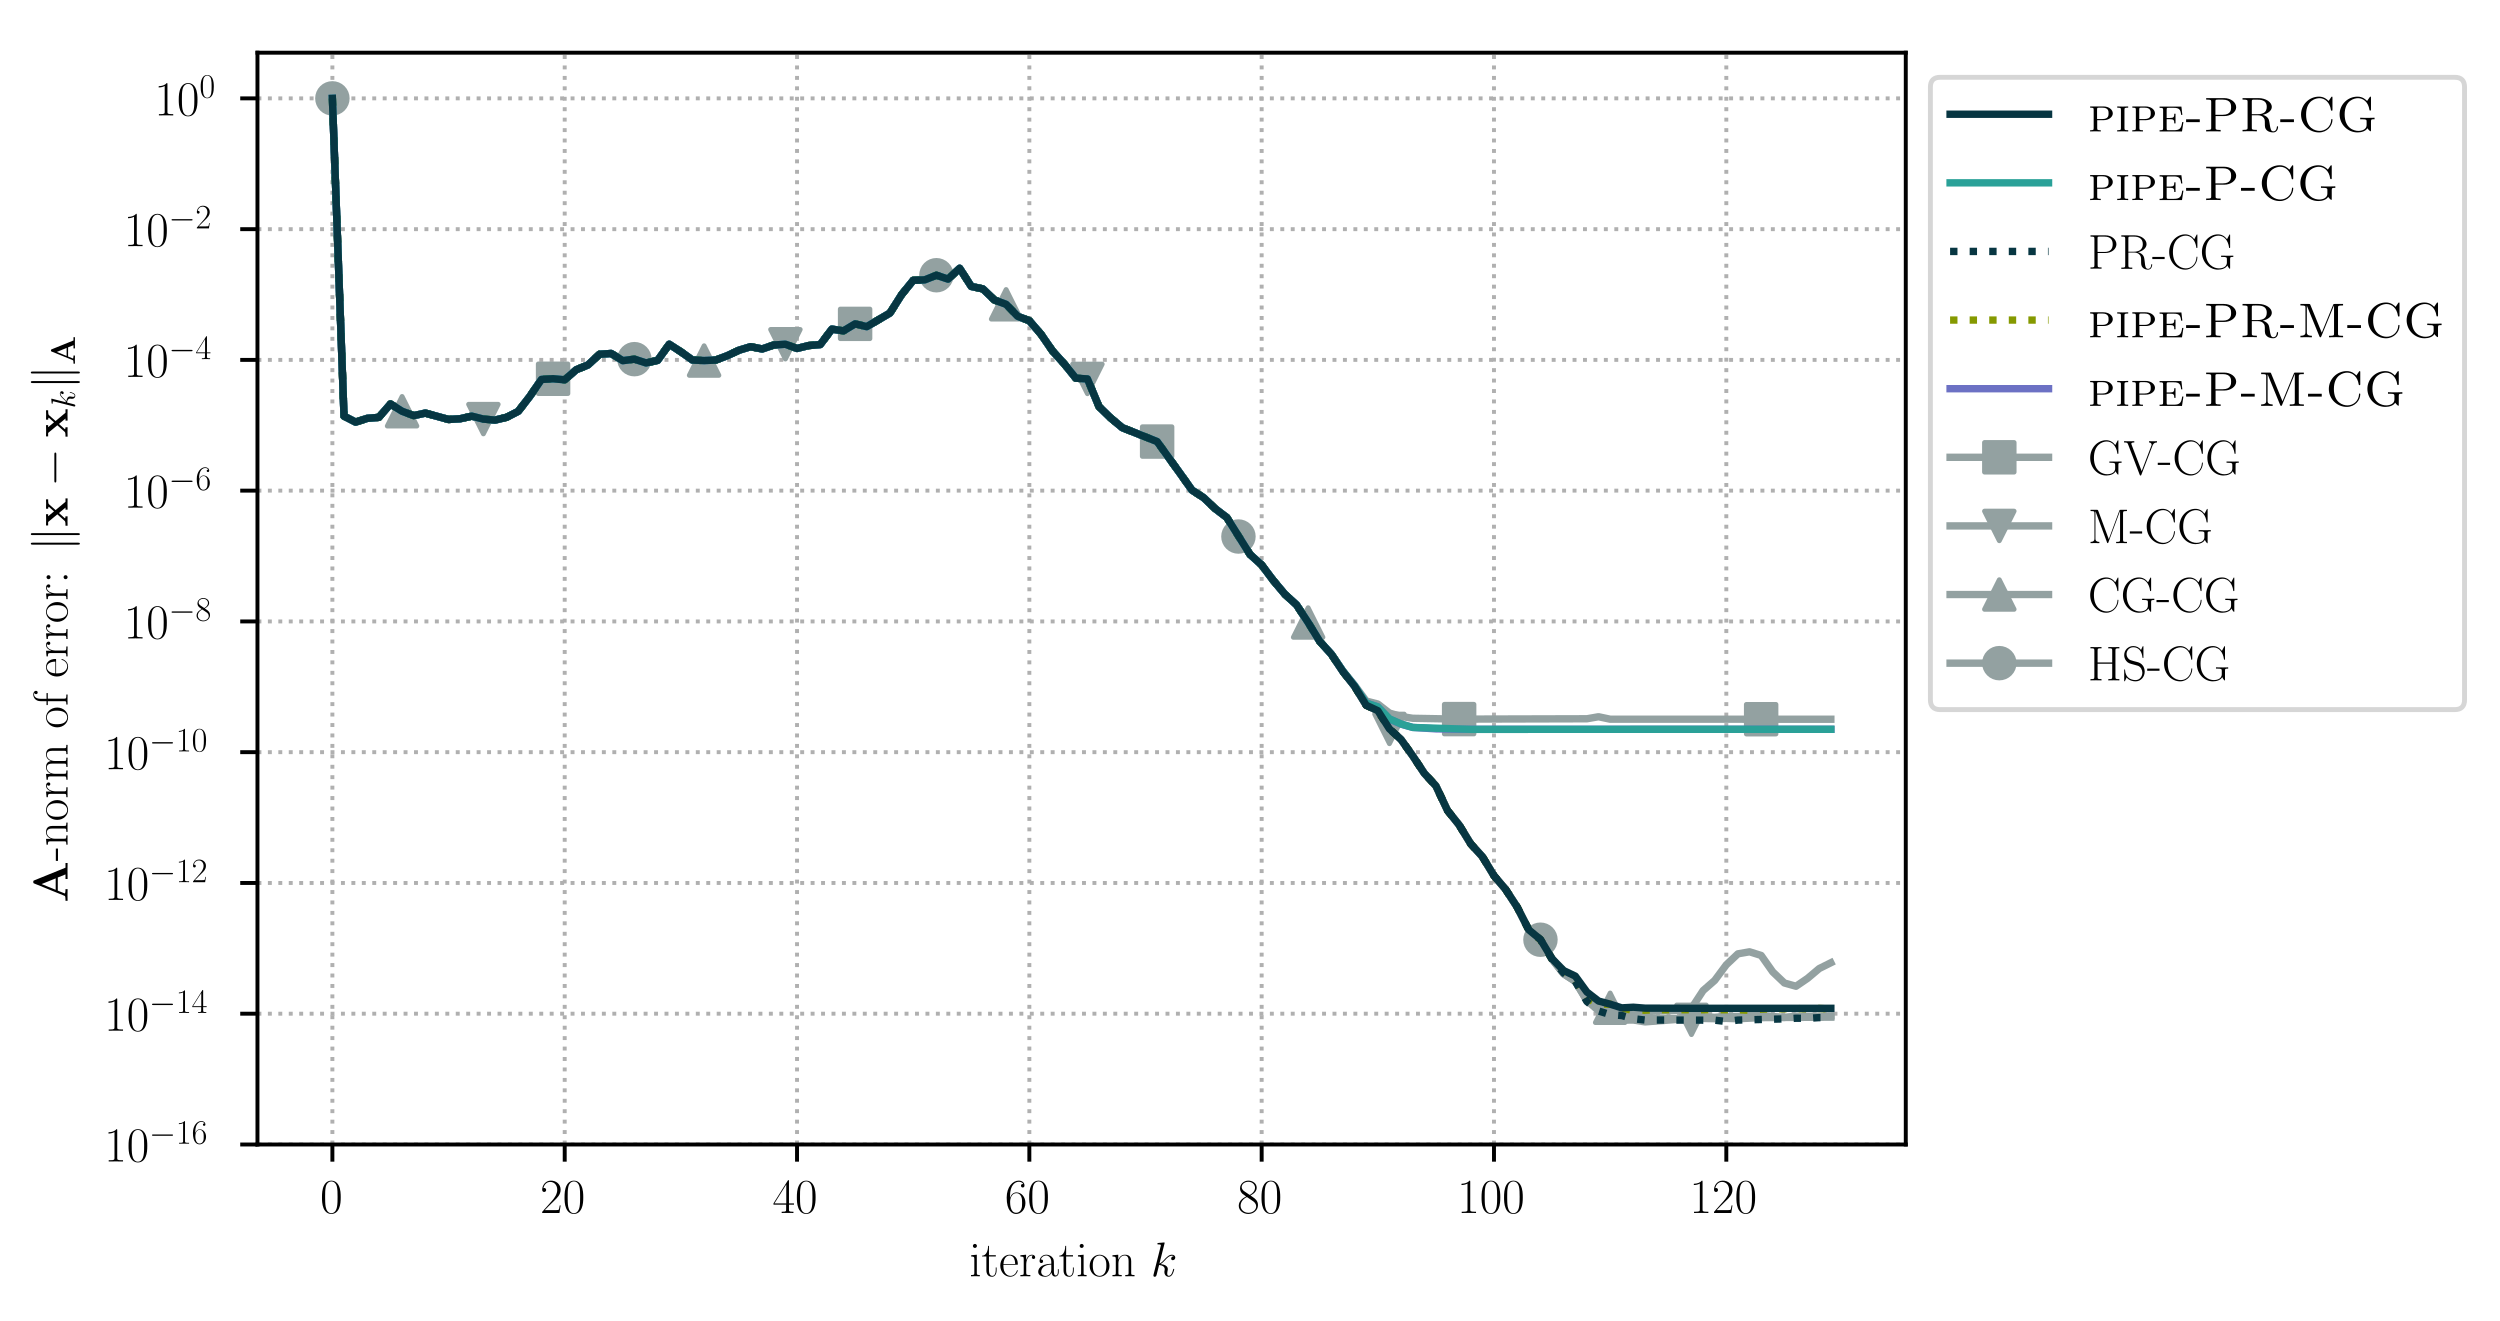 <?xml version="1.0" encoding="utf-8" standalone="no"?>
<!DOCTYPE svg PUBLIC "-//W3C//DTD SVG 1.1//EN"
  "http://www.w3.org/Graphics/SVG/1.1/DTD/svg11.dtd">
<!-- Created with matplotlib (https://matplotlib.org/) -->
<svg height="268.371pt" version="1.1" viewBox="0 0 507.791 268.371" width="507.791pt" xmlns="http://www.w3.org/2000/svg" xmlns:xlink="http://www.w3.org/1999/xlink">
 <defs>
  <style type="text/css">
*{stroke-linecap:butt;stroke-linejoin:round;}
  </style>
 </defs>
 <g id="figure_1">
  <g id="patch_1">
   <path d="M -0 268.371 
L 507.791 268.371 
L 507.791 0 
L -0 0 
z
" style="fill:#ffffff;"/>
  </g>
  <g id="axes_1">
   <g id="patch_2">
    <path d="M 52.294 232.46 
L 387.094 232.46 
L 387.094 10.7 
L 52.294 10.7 
z
" style="fill:#ffffff;"/>
   </g>
   <g id="matplotlib.axis_1">
    <g id="xtick_1">
     <g id="line2d_1">
      <path clip-path="url(#p373f5d9482)" d="M 67.513 232.46 
L 67.513 10.7 
" style="fill:none;stroke:#b0b0b0;stroke-dasharray:0.8,1.32;stroke-dashoffset:0;stroke-width:0.8;"/>
     </g>
     <g id="line2d_2">
      <defs>
       <path d="M 0 0 
L 0 3.5 
" id="m36e35d5ff5" style="stroke:#000000;stroke-width:0.8;"/>
      </defs>
      <g>
       <use style="stroke:#000000;stroke-width:0.8;" x="67.513" xlink:href="#m36e35d5ff5" y="232.46"/>
      </g>
     </g>
     <g id="text_1">
      <!-- $0$ -->
      <defs>
       <path d="M 42 31.844 
C 42 37.969 41.906 48.422 37.703 56.453 
C 34 63.484 28.094 66 22.906 66 
C 18.094 66 12 63.781 8.203 56.562 
C 4.203 49.016 3.797 39.672 3.797 31.844 
C 3.797 26.109 3.906 17.375 7 9.734 
C 11.297 -0.609 19 -2 22.906 -2 
C 27.5 -2 34.5 -0.109 38.594 9.438 
C 41.594 16.375 42 24.5 42 31.844 
z
M 22.906 -0.406 
C 16.5 -0.406 12.703 5.125 11.297 12.75 
C 10.203 18.688 10.203 27.328 10.203 32.953 
C 10.203 40.688 10.203 47.109 11.5 53.234 
C 13.406 61.781 19 64.391 22.906 64.391 
C 27 64.391 32.297 61.672 34.203 53.438 
C 35.5 47.719 35.594 40.984 35.594 32.953 
C 35.594 26.422 35.594 18.375 34.406 12.453 
C 32.297 1.5 26.406 -0.406 22.906 -0.406 
z
" id="CMR17-48"/>
      </defs>
      <g transform="translate(65.022 246.378)scale(0.1 -0.1)">
       <use transform="scale(0.996)" xlink:href="#CMR17-48"/>
      </g>
     </g>
    </g>
    <g id="xtick_2">
     <g id="line2d_3">
      <path clip-path="url(#p373f5d9482)" d="M 114.701 232.46 
L 114.701 10.7 
" style="fill:none;stroke:#b0b0b0;stroke-dasharray:0.8,1.32;stroke-dashoffset:0;stroke-width:0.8;"/>
     </g>
     <g id="line2d_4">
      <g>
       <use style="stroke:#000000;stroke-width:0.8;" x="114.701" xlink:href="#m36e35d5ff5" y="232.46"/>
      </g>
     </g>
     <g id="text_2">
      <!-- $20$ -->
      <defs>
       <path d="M 41.703 15.469 
L 39.906 15.469 
C 38.906 8.391 38.094 7.188 37.703 6.594 
C 37.203 5.797 30 5.797 28.594 5.797 
L 9.406 5.797 
C 13 9.688 20 16.766 28.5 24.938 
C 34.594 30.719 41.703 37.5 41.703 47.391 
C 41.703 59.188 32.297 66 21.797 66 
C 10.797 66 4.094 56.297 4.094 47.297 
C 4.094 43.391 7 42.891 8.203 42.891 
C 9.203 42.891 12.203 43.484 12.203 46.984 
C 12.203 50.094 9.594 51 8.203 51 
C 7.594 51 7 50.891 6.594 50.688 
C 8.5 59.188 14.297 63.391 20.406 63.391 
C 29.094 63.391 34.797 56.5 34.797 47.391 
C 34.797 38.703 29.703 31.219 24 24.734 
L 4.094 2.297 
L 4.094 0 
L 39.297 0 
z
" id="CMR17-50"/>
      </defs>
      <g transform="translate(109.719 246.378)scale(0.1 -0.1)">
       <use transform="scale(0.996)" xlink:href="#CMR17-50"/>
       <use transform="translate(45.69 0)scale(0.996)" xlink:href="#CMR17-48"/>
      </g>
     </g>
    </g>
    <g id="xtick_3">
     <g id="line2d_5">
      <path clip-path="url(#p373f5d9482)" d="M 161.889 232.46 
L 161.889 10.7 
" style="fill:none;stroke:#b0b0b0;stroke-dasharray:0.8,1.32;stroke-dashoffset:0;stroke-width:0.8;"/>
     </g>
     <g id="line2d_6">
      <g>
       <use style="stroke:#000000;stroke-width:0.8;" x="161.889" xlink:href="#m36e35d5ff5" y="232.46"/>
      </g>
     </g>
     <g id="text_3">
      <!-- $40$ -->
      <defs>
       <path d="M 33.594 64.797 
C 33.594 66.891 33.5 67 31.703 67 
L 2 19.594 
L 2 17 
L 27.797 17 
L 27.797 7.188 
C 27.797 3.594 27.594 2.594 20.594 2.594 
L 18.703 2.594 
L 18.703 0 
C 21.906 0.188 27.297 0.188 30.703 0.188 
C 34.094 0.188 39.5 0.188 42.703 0 
L 42.703 2.594 
L 40.797 2.594 
C 33.797 2.594 33.594 3.594 33.594 7.188 
L 33.594 17 
L 43.797 17 
L 43.797 19.594 
L 33.594 19.594 
z
M 28.094 58.172 
L 28.094 19.594 
L 4 19.594 
z
" id="CMR17-52"/>
      </defs>
      <g transform="translate(156.908 246.378)scale(0.1 -0.1)">
       <use transform="scale(0.996)" xlink:href="#CMR17-52"/>
       <use transform="translate(45.69 0)scale(0.996)" xlink:href="#CMR17-48"/>
      </g>
     </g>
    </g>
    <g id="xtick_4">
     <g id="line2d_7">
      <path clip-path="url(#p373f5d9482)" d="M 209.077 232.46 
L 209.077 10.7 
" style="fill:none;stroke:#b0b0b0;stroke-dasharray:0.8,1.32;stroke-dashoffset:0;stroke-width:0.8;"/>
     </g>
     <g id="line2d_8">
      <g>
       <use style="stroke:#000000;stroke-width:0.8;" x="209.077" xlink:href="#m36e35d5ff5" y="232.46"/>
      </g>
     </g>
     <g id="text_4">
      <!-- $60$ -->
      <defs>
       <path d="M 10.594 34.344 
C 10.594 58 21.797 63.688 28.297 63.688 
C 30.406 63.688 35.5 63.266 37.5 59.094 
C 35.906 59.094 32.906 59.094 32.906 55.594 
C 32.906 52.891 35.094 52 36.5 52 
C 37.406 52 40.094 52.391 40.094 55.797 
C 40.094 62.297 35.094 66 28.203 66 
C 16.297 66 3.797 53.297 3.797 31.422 
C 3.797 4.016 15.094 -2 23.094 -2 
C 32.797 -2 42 6.734 42 20.234 
C 42 32.828 33.906 42 23.703 42 
C 17.594 42 13.094 37.969 10.594 30.922 
z
M 23.094 0.391 
C 10.797 0.391 10.797 18.938 10.797 22.656 
C 10.797 29.906 14.203 40.391 23.5 40.391 
C 25.203 40.391 30.094 40.391 33.406 33.438 
C 35.203 29.516 35.203 25.375 35.203 20.344 
C 35.203 14.906 35.203 10.875 33.094 6.844 
C 30.906 2.703 27.703 0.391 23.094 0.391 
z
" id="CMR17-54"/>
      </defs>
      <g transform="translate(204.096 246.378)scale(0.1 -0.1)">
       <use transform="scale(0.996)" xlink:href="#CMR17-54"/>
       <use transform="translate(45.69 0)scale(0.996)" xlink:href="#CMR17-48"/>
      </g>
     </g>
    </g>
    <g id="xtick_5">
     <g id="line2d_9">
      <path clip-path="url(#p373f5d9482)" d="M 256.265 232.46 
L 256.265 10.7 
" style="fill:none;stroke:#b0b0b0;stroke-dasharray:0.8,1.32;stroke-dashoffset:0;stroke-width:0.8;"/>
     </g>
     <g id="line2d_10">
      <g>
       <use style="stroke:#000000;stroke-width:0.8;" x="256.265" xlink:href="#m36e35d5ff5" y="232.46"/>
      </g>
     </g>
     <g id="text_5">
      <!-- $80$ -->
      <defs>
       <path d="M 27.203 35.766 
C 33.5 38.969 39.906 43.797 39.906 51.531 
C 39.906 60.688 31.094 66 23 66 
C 13.906 66 5.906 59.375 5.906 50.234 
C 5.906 47.719 6.5 43.391 10.406 39.578 
C 11.406 38.578 15.594 35.562 18.297 33.656 
C 13.797 31.344 3.297 25.812 3.297 14.766 
C 3.297 4.406 13.094 -2 22.797 -2 
C 33.5 -2 42.5 5.719 42.5 15.969 
C 42.5 25.109 36.406 29.328 32.406 32.047 
z
M 14.094 44.609 
C 13.297 45.109 9.297 48.219 9.297 52.938 
C 9.297 59.078 15.594 63.688 22.797 63.688 
C 30.703 63.688 36.5 58.062 36.5 51.531 
C 36.5 42.188 26.094 36.859 25.594 36.859 
C 25.5 36.859 25.406 36.859 24.594 37.469 
z
M 32.5 24 
C 34 22.906 38.797 19.578 38.797 13.453 
C 38.797 6.016 31.406 0.391 23 0.391 
C 13.906 0.391 7 6.922 7 14.859 
C 7 22.797 13.094 29.438 20 32.547 
z
" id="CMR17-56"/>
      </defs>
      <g transform="translate(251.284 246.378)scale(0.1 -0.1)">
       <use transform="scale(0.996)" xlink:href="#CMR17-56"/>
       <use transform="translate(45.69 0)scale(0.996)" xlink:href="#CMR17-48"/>
      </g>
     </g>
    </g>
    <g id="xtick_6">
     <g id="line2d_11">
      <path clip-path="url(#p373f5d9482)" d="M 303.453 232.46 
L 303.453 10.7 
" style="fill:none;stroke:#b0b0b0;stroke-dasharray:0.8,1.32;stroke-dashoffset:0;stroke-width:0.8;"/>
     </g>
     <g id="line2d_12">
      <g>
       <use style="stroke:#000000;stroke-width:0.8;" x="303.453" xlink:href="#m36e35d5ff5" y="232.46"/>
      </g>
     </g>
     <g id="text_6">
      <!-- $100$ -->
      <defs>
       <path d="M 26.594 63.797 
C 26.594 65.891 26.5 66 25.094 66 
C 21.203 61.359 15.297 59.891 9.703 59.688 
C 9.406 59.688 8.906 59.688 8.797 59.5 
C 8.703 59.297 8.703 59.094 8.703 57 
C 11.797 57 17 57.594 21 59.984 
L 21 7.297 
C 21 3.797 20.797 2.594 12.203 2.594 
L 9.203 2.594 
L 9.203 0 
C 14 0.094 19 0.188 23.797 0.188 
C 28.594 0.188 33.594 0.094 38.406 0 
L 38.406 2.594 
L 35.406 2.594 
C 26.797 2.594 26.594 3.688 26.594 7.297 
z
" id="CMR17-49"/>
      </defs>
      <g transform="translate(295.981 246.378)scale(0.1 -0.1)">
       <use transform="scale(0.996)" xlink:href="#CMR17-49"/>
       <use transform="translate(45.69 0)scale(0.996)" xlink:href="#CMR17-48"/>
       <use transform="translate(91.381 0)scale(0.996)" xlink:href="#CMR17-48"/>
      </g>
     </g>
    </g>
    <g id="xtick_7">
     <g id="line2d_13">
      <path clip-path="url(#p373f5d9482)" d="M 350.642 232.46 
L 350.642 10.7 
" style="fill:none;stroke:#b0b0b0;stroke-dasharray:0.8,1.32;stroke-dashoffset:0;stroke-width:0.8;"/>
     </g>
     <g id="line2d_14">
      <g>
       <use style="stroke:#000000;stroke-width:0.8;" x="350.642" xlink:href="#m36e35d5ff5" y="232.46"/>
      </g>
     </g>
     <g id="text_7">
      <!-- $120$ -->
      <g transform="translate(343.17 246.378)scale(0.1 -0.1)">
       <use transform="scale(0.996)" xlink:href="#CMR17-49"/>
       <use transform="translate(45.69 0)scale(0.996)" xlink:href="#CMR17-50"/>
       <use transform="translate(91.381 0)scale(0.996)" xlink:href="#CMR17-48"/>
      </g>
     </g>
    </g>
    <g id="text_8">
     <!-- iteration $k$ -->
     <defs>
      <path d="M 15.5 61.891 
C 15.5 64.094 13.703 66 11.406 66 
C 9.203 66 7.297 64.188 7.297 61.891 
C 7.297 59.688 9.094 57.797 11.406 57.797 
C 13.594 57.797 15.5 59.594 15.5 61.891 
z
M 3.797 42.891 
L 3.797 40.297 
C 9.406 40.297 10.203 39.688 10.203 34.859 
L 10.203 6.922 
C 10.203 3.094 9.797 2.594 3.406 2.594 
L 3.406 0 
C 5.797 0.188 10.094 0.188 12.594 0.188 
C 15 0.188 19.094 0.188 21.406 0 
L 21.406 2.594 
C 15.5 2.594 15.297 3.203 15.297 6.812 
L 15.297 44 
z
" id="CMR17-105"/>
      <path d="M 15.094 40.391 
L 29.094 40.391 
L 29.094 43 
L 15.094 43 
L 15.094 62 
L 13.297 62 
C 13.094 51.438 9.594 42.188 1.094 41.984 
L 1.094 40.391 
L 9.797 40.391 
L 9.797 12.156 
C 9.797 10.234 9.797 -1 21.406 -1 
C 27.297 -1 30.703 4.812 30.703 12.25 
L 30.703 17.984 
L 28.906 17.984 
L 28.906 12.344 
C 28.906 5.422 26.203 0.797 22 0.797 
C 19.094 0.797 15.094 2.797 15.094 11.953 
z
" id="CMR17-116"/>
      <path d="M 38.094 23.484 
C 38.5 23.891 38.5 24.094 38.5 25.094 
C 38.5 35.172 33.094 44 21.703 44 
C 11.094 44 2.703 33.984 2.703 21.781 
C 2.703 8.656 12.203 -1 22.797 -1 
C 34 -1 38.406 9.672 38.406 11.797 
C 38.406 12.5 37.797 12.5 37.594 12.5 
C 36.906 12.5 36.797 12.297 36.406 11.078 
C 34.203 4.219 28.703 0.797 23.5 0.797 
C 19.203 0.797 14.906 3.219 12.203 7.656 
C 9.094 12.797 9.094 18.75 9.094 23.484 
z
M 9.203 25 
C 9.906 39.234 17.594 42.391 21.594 42.391 
C 28.406 42.391 33 36.062 33.094 25 
z
" id="CMR17-101"/>
      <path d="M 15 23.703 
C 15 33.344 19.094 42.391 26.594 42.391 
C 27.297 42.391 28 42.297 28.703 41.984 
C 28.703 41.984 26.5 41.281 26.5 38.672 
C 26.5 36.266 28.406 35.266 29.906 35.266 
C 31.094 35.266 33.297 35.969 33.297 38.781 
C 33.297 41.984 30.094 44 26.703 44 
C 19.094 44 15.797 36.562 14.797 33.047 
L 14.703 33.047 
L 14.703 44 
L 3.094 42.891 
L 3.094 40.281 
C 9 40.281 9.906 39.688 9.906 34.859 
L 9.906 6.922 
C 9.906 3.094 9.5 2.594 3.094 2.594 
L 3.094 0 
C 5.5 0.188 10.094 0.188 12.703 0.188 
C 15.594 0.188 20.703 0.188 23.406 0 
L 23.406 2.594 
C 16.203 2.594 15 2.594 15 7.109 
z
" id="CMR17-114"/>
      <path d="M 36 25.875 
C 36 32 36 35.547 31.797 39.594 
C 28.094 42.984 23.797 44 20.406 44 
C 12.5 44 6.797 37.625 6.797 30.891 
C 6.797 27.188 9.797 27 10.406 27 
C 11.703 27 14 27.797 14 30.594 
C 14 33.094 12.094 34.188 10.406 34.188 
C 10 34.188 9.5 34.094 9.203 34 
C 11.297 40.531 16.703 42.391 20.203 42.391 
C 25.203 42.391 30.703 37.828 30.703 29.297 
L 30.703 25.5 
C 24.797 25.297 17.703 24.5 12.094 21.453 
C 5.797 17.922 4 12.844 4 9 
C 4 1.203 13 -1 18.297 -1 
C 23.797 -1 28.906 2.109 31.094 7.891 
C 31.297 3.422 34.094 -0.609 38.5 -0.609 
C 40.594 -0.609 45.906 0.797 45.906 8.797 
L 45.906 14.469 
L 44.094 14.469 
L 44.094 8.703 
C 44.094 2.516 41.406 1.703 40.094 1.703 
C 36 1.703 36 6.969 36 11.438 
z
M 30.703 13.859 
C 30.703 5.047 24.5 0.594 19 0.594 
C 14 0.594 10.094 4.344 10.094 9 
C 10.094 12.047 11.406 17.406 17.203 20.656 
C 22 23.391 27.5 23.797 30.703 24 
z
" id="CMR17-97"/>
      <path d="M 43.094 21.188 
C 43.094 34 33.797 44 22.906 44 
C 12 44 2.703 34 2.703 21.188 
C 2.703 8.594 12 -1 22.906 -1 
C 33.797 -1 43.094 8.594 43.094 21.188 
z
M 22.906 0.797 
C 18.203 0.797 14.203 3.594 11.906 7.5 
C 9.406 12 9.094 17.594 9.094 22 
C 9.094 26.188 9.297 31.391 11.906 35.891 
C 13.906 39.188 17.797 42.391 22.906 42.391 
C 27.406 42.391 31.203 39.891 33.594 36.391 
C 36.703 31.688 36.703 25.094 36.703 22 
C 36.703 18.094 36.5 12.094 33.797 7.297 
C 31 2.688 26.703 0.797 22.906 0.797 
z
" id="CMR17-111"/>
      <path d="M 41.5 30.531 
C 41.5 35.656 40.5 44 28.703 44 
C 20.797 44 16.703 37.875 15.203 33.844 
L 15.094 33.844 
L 15.094 44 
L 3.297 42.891 
L 3.297 40.281 
C 9.203 40.281 10.094 39.688 10.094 34.859 
L 10.094 6.922 
C 10.094 3.094 9.703 2.594 3.297 2.594 
L 3.297 0 
C 5.703 0.188 10.094 0.188 12.703 0.188 
C 15.297 0.188 19.797 0.188 22.203 0 
L 22.203 2.594 
C 15.797 2.594 15.406 3 15.406 6.922 
L 15.406 26.219 
C 15.406 35.453 21 42.391 28 42.391 
C 35.406 42.391 36.203 35.766 36.203 30.938 
L 36.203 6.922 
C 36.203 3.094 35.797 2.594 29.406 2.594 
L 29.406 0 
C 31.797 0.188 36.203 0.188 38.797 0.188 
C 41.406 0.188 45.906 0.188 48.297 0 
L 48.297 2.594 
C 41.906 2.594 41.5 3 41.5 6.922 
z
" id="CMR17-110"/>
      <path d="M 28.094 66.484 
C 28.203 66.891 28.406 67.484 28.406 67.984 
C 28.406 69 27.406 69 27.203 69 
C 27.094 69 23.5 68.688 21.703 68.484 
C 20 68.391 18.5 68.188 16.703 68.094 
C 14.297 67.891 13.594 67.797 13.594 65.984 
C 13.594 64.984 14.594 64.984 15.594 64.984 
C 20.703 64.984 20.703 64.109 20.703 63.125 
C 20.703 62.719 20.703 62.531 20.203 60.75 
L 5.906 3.906 
C 5.5 2.391 5.5 2.203 5.5 1.594 
C 5.5 -0.609 7.203 -1 8.203 -1 
C 11 -1 11.594 1.188 12.406 4.297 
L 17.094 23.062 
C 24.297 22.266 28.594 19.25 28.594 14.438 
C 28.594 13.828 28.594 13.438 28.297 11.922 
C 27.906 10.422 27.906 9.219 27.906 8.719 
C 27.906 2.891 31.703 -1 36.797 -1 
C 41.406 -1 43.797 3.203 44.594 4.609 
C 46.703 8.312 48 13.938 48 14.328 
C 48 14.828 47.594 15.234 47 15.234 
C 46.094 15.234 46 14.828 45.594 13.234 
C 44.203 8.016 42.094 1 37 1 
C 35 1 33.703 2 33.703 5.812 
C 33.703 7.719 34.094 9.922 34.5 11.422 
C 34.906 13.234 34.906 13.328 34.906 14.531 
C 34.906 20.453 29.594 23.766 20.406 24.969 
C 24 27.172 27.594 31.078 29 32.594 
C 34.703 38.984 38.594 41.984 43.203 41.984 
C 45.5 41.984 46.094 41.484 46.797 41 
C 43.094 40.594 41.703 37.984 41.703 35.984 
C 41.703 33.594 43.594 32.797 45 32.797 
C 47.703 32.797 50.094 35.094 50.094 38.297 
C 50.094 41.156 47.797 44 43.297 44 
C 37.797 44 33.297 40.297 26.203 32.297 
C 25.203 31.078 21.5 27.281 17.797 25.875 
z
" id="CMMI12-107"/>
     </defs>
     <g transform="translate(196.885 259.234)scale(0.1 -0.1)">
      <use transform="scale(0.996)" xlink:href="#CMR17-105"/>
      <use transform="translate(24.871 0)scale(0.996)" xlink:href="#CMR17-116"/>
      <use transform="translate(60.152 0)scale(0.996)" xlink:href="#CMR17-101"/>
      <use transform="translate(100.637 0)scale(0.996)" xlink:href="#CMR17-114"/>
      <use transform="translate(135.918 0)scale(0.996)" xlink:href="#CMR17-97"/>
      <use transform="translate(181.609 0)scale(0.996)" xlink:href="#CMR17-116"/>
      <use transform="translate(216.889 0)scale(0.996)" xlink:href="#CMR17-105"/>
      <use transform="translate(241.761 0)scale(0.996)" xlink:href="#CMR17-111"/>
      <use transform="translate(287.451 0)scale(0.996)" xlink:href="#CMR17-110"/>
      <use transform="translate(368.422 0)scale(0.996)" xlink:href="#CMMI12-107"/>
     </g>
    </g>
   </g>
   <g id="matplotlib.axis_2">
    <g id="ytick_1">
     <g id="line2d_15">
      <path clip-path="url(#p373f5d9482)" d="M 52.294 232.46 
L 387.094 232.46 
" style="fill:none;stroke:#b0b0b0;stroke-dasharray:0.8,1.32;stroke-dashoffset:0;stroke-width:0.8;"/>
     </g>
     <g id="line2d_16">
      <defs>
       <path d="M 0 0 
L -3.5 0 
" id="me11e017f1c" style="stroke:#000000;stroke-width:0.8;"/>
      </defs>
      <g>
       <use style="stroke:#000000;stroke-width:0.8;" x="52.294" xlink:href="#me11e017f1c" y="232.46"/>
      </g>
     </g>
     <g id="text_9">
      <!-- $10^{-16}$ -->
      <defs>
       <path d="M 65.906 23 
C 67.594 23 69.406 23 69.406 25 
C 69.406 27 67.594 27 65.906 27 
L 11.797 27 
C 10.094 27 8.297 27 8.297 25 
C 8.297 23 10.094 23 11.797 23 
z
" id="CMSY10-0"/>
      </defs>
      <g transform="translate(21.163 235.919)scale(0.1 -0.1)">
       <use transform="scale(0.996)" xlink:href="#CMR17-49"/>
       <use transform="translate(45.69 0)scale(0.996)" xlink:href="#CMR17-48"/>
       <use transform="translate(91.381 36.154)scale(0.697)" xlink:href="#CMSY10-0"/>
       <use transform="translate(145.622 36.154)scale(0.697)" xlink:href="#CMR17-49"/>
       <use transform="translate(177.605 36.154)scale(0.697)" xlink:href="#CMR17-54"/>
      </g>
     </g>
    </g>
    <g id="ytick_2">
     <g id="line2d_17">
      <path clip-path="url(#p373f5d9482)" d="M 52.294 205.9 
L 387.094 205.9 
" style="fill:none;stroke:#b0b0b0;stroke-dasharray:0.8,1.32;stroke-dashoffset:0;stroke-width:0.8;"/>
     </g>
     <g id="line2d_18">
      <g>
       <use style="stroke:#000000;stroke-width:0.8;" x="52.294" xlink:href="#me11e017f1c" y="205.9"/>
      </g>
     </g>
     <g id="text_10">
      <!-- $10^{-14}$ -->
      <g transform="translate(21.163 209.36)scale(0.1 -0.1)">
       <use transform="scale(0.996)" xlink:href="#CMR17-49"/>
       <use transform="translate(45.69 0)scale(0.996)" xlink:href="#CMR17-48"/>
       <use transform="translate(91.381 36.154)scale(0.697)" xlink:href="#CMSY10-0"/>
       <use transform="translate(145.622 36.154)scale(0.697)" xlink:href="#CMR17-49"/>
       <use transform="translate(177.605 36.154)scale(0.697)" xlink:href="#CMR17-52"/>
      </g>
     </g>
    </g>
    <g id="ytick_3">
     <g id="line2d_19">
      <path clip-path="url(#p373f5d9482)" d="M 52.294 179.341 
L 387.094 179.341 
" style="fill:none;stroke:#b0b0b0;stroke-dasharray:0.8,1.32;stroke-dashoffset:0;stroke-width:0.8;"/>
     </g>
     <g id="line2d_20">
      <g>
       <use style="stroke:#000000;stroke-width:0.8;" x="52.294" xlink:href="#me11e017f1c" y="179.341"/>
      </g>
     </g>
     <g id="text_11">
      <!-- $10^{-12}$ -->
      <g transform="translate(21.163 182.8)scale(0.1 -0.1)">
       <use transform="scale(0.996)" xlink:href="#CMR17-49"/>
       <use transform="translate(45.69 0)scale(0.996)" xlink:href="#CMR17-48"/>
       <use transform="translate(91.381 36.154)scale(0.697)" xlink:href="#CMSY10-0"/>
       <use transform="translate(145.622 36.154)scale(0.697)" xlink:href="#CMR17-49"/>
       <use transform="translate(177.605 36.154)scale(0.697)" xlink:href="#CMR17-50"/>
      </g>
     </g>
    </g>
    <g id="ytick_4">
     <g id="line2d_21">
      <path clip-path="url(#p373f5d9482)" d="M 52.294 152.781 
L 387.094 152.781 
" style="fill:none;stroke:#b0b0b0;stroke-dasharray:0.8,1.32;stroke-dashoffset:0;stroke-width:0.8;"/>
     </g>
     <g id="line2d_22">
      <g>
       <use style="stroke:#000000;stroke-width:0.8;" x="52.294" xlink:href="#me11e017f1c" y="152.781"/>
      </g>
     </g>
     <g id="text_12">
      <!-- $10^{-10}$ -->
      <g transform="translate(21.163 156.24)scale(0.1 -0.1)">
       <use transform="scale(0.996)" xlink:href="#CMR17-49"/>
       <use transform="translate(45.69 0)scale(0.996)" xlink:href="#CMR17-48"/>
       <use transform="translate(91.381 36.154)scale(0.697)" xlink:href="#CMSY10-0"/>
       <use transform="translate(145.622 36.154)scale(0.697)" xlink:href="#CMR17-49"/>
       <use transform="translate(177.605 36.154)scale(0.697)" xlink:href="#CMR17-48"/>
      </g>
     </g>
    </g>
    <g id="ytick_5">
     <g id="line2d_23">
      <path clip-path="url(#p373f5d9482)" d="M 52.294 126.221 
L 387.094 126.221 
" style="fill:none;stroke:#b0b0b0;stroke-dasharray:0.8,1.32;stroke-dashoffset:0;stroke-width:0.8;"/>
     </g>
     <g id="line2d_24">
      <g>
       <use style="stroke:#000000;stroke-width:0.8;" x="52.294" xlink:href="#me11e017f1c" y="126.221"/>
      </g>
     </g>
     <g id="text_13">
      <!-- $10^{-8}$ -->
      <g transform="translate(25.134 129.68)scale(0.1 -0.1)">
       <use transform="scale(0.996)" xlink:href="#CMR17-49"/>
       <use transform="translate(45.69 0)scale(0.996)" xlink:href="#CMR17-48"/>
       <use transform="translate(91.381 36.154)scale(0.697)" xlink:href="#CMSY10-0"/>
       <use transform="translate(145.622 36.154)scale(0.697)" xlink:href="#CMR17-56"/>
      </g>
     </g>
    </g>
    <g id="ytick_6">
     <g id="line2d_25">
      <path clip-path="url(#p373f5d9482)" d="M 52.294 99.661 
L 387.094 99.661 
" style="fill:none;stroke:#b0b0b0;stroke-dasharray:0.8,1.32;stroke-dashoffset:0;stroke-width:0.8;"/>
     </g>
     <g id="line2d_26">
      <g>
       <use style="stroke:#000000;stroke-width:0.8;" x="52.294" xlink:href="#me11e017f1c" y="99.661"/>
      </g>
     </g>
     <g id="text_14">
      <!-- $10^{-6}$ -->
      <g transform="translate(25.134 103.121)scale(0.1 -0.1)">
       <use transform="scale(0.996)" xlink:href="#CMR17-49"/>
       <use transform="translate(45.69 0)scale(0.996)" xlink:href="#CMR17-48"/>
       <use transform="translate(91.381 36.154)scale(0.697)" xlink:href="#CMSY10-0"/>
       <use transform="translate(145.622 36.154)scale(0.697)" xlink:href="#CMR17-54"/>
      </g>
     </g>
    </g>
    <g id="ytick_7">
     <g id="line2d_27">
      <path clip-path="url(#p373f5d9482)" d="M 52.294 73.102 
L 387.094 73.102 
" style="fill:none;stroke:#b0b0b0;stroke-dasharray:0.8,1.32;stroke-dashoffset:0;stroke-width:0.8;"/>
     </g>
     <g id="line2d_28">
      <g>
       <use style="stroke:#000000;stroke-width:0.8;" x="52.294" xlink:href="#me11e017f1c" y="73.102"/>
      </g>
     </g>
     <g id="text_15">
      <!-- $10^{-4}$ -->
      <g transform="translate(25.134 76.561)scale(0.1 -0.1)">
       <use transform="scale(0.996)" xlink:href="#CMR17-49"/>
       <use transform="translate(45.69 0)scale(0.996)" xlink:href="#CMR17-48"/>
       <use transform="translate(91.381 36.154)scale(0.697)" xlink:href="#CMSY10-0"/>
       <use transform="translate(145.622 36.154)scale(0.697)" xlink:href="#CMR17-52"/>
      </g>
     </g>
    </g>
    <g id="ytick_8">
     <g id="line2d_29">
      <path clip-path="url(#p373f5d9482)" d="M 52.294 46.542 
L 387.094 46.542 
" style="fill:none;stroke:#b0b0b0;stroke-dasharray:0.8,1.32;stroke-dashoffset:0;stroke-width:0.8;"/>
     </g>
     <g id="line2d_30">
      <g>
       <use style="stroke:#000000;stroke-width:0.8;" x="52.294" xlink:href="#me11e017f1c" y="46.542"/>
      </g>
     </g>
     <g id="text_16">
      <!-- $10^{-2}$ -->
      <g transform="translate(25.134 50.001)scale(0.1 -0.1)">
       <use transform="scale(0.996)" xlink:href="#CMR17-49"/>
       <use transform="translate(45.69 0)scale(0.996)" xlink:href="#CMR17-48"/>
       <use transform="translate(91.381 36.154)scale(0.697)" xlink:href="#CMSY10-0"/>
       <use transform="translate(145.622 36.154)scale(0.697)" xlink:href="#CMR17-50"/>
      </g>
     </g>
    </g>
    <g id="ytick_9">
     <g id="line2d_31">
      <path clip-path="url(#p373f5d9482)" d="M 52.294 19.982 
L 387.094 19.982 
" style="fill:none;stroke:#b0b0b0;stroke-dasharray:0.8,1.32;stroke-dashoffset:0;stroke-width:0.8;"/>
     </g>
     <g id="line2d_32">
      <g>
       <use style="stroke:#000000;stroke-width:0.8;" x="52.294" xlink:href="#me11e017f1c" y="19.982"/>
      </g>
     </g>
     <g id="text_17">
      <!-- $10^{0}$ -->
      <g transform="translate(31.361 23.441)scale(0.1 -0.1)">
       <use transform="scale(0.996)" xlink:href="#CMR17-49"/>
       <use transform="translate(45.69 0)scale(0.996)" xlink:href="#CMR17-48"/>
       <use transform="translate(91.381 36.154)scale(0.697)" xlink:href="#CMR17-48"/>
      </g>
     </g>
    </g>
    <g id="text_18">
     <!-- $\mathbf{A}$-norm of error: $\| \mathbf{x}-\mathbf{x}_k \|_\mathbf{A}$ -->
     <defs>
      <path d="M 45.797 67.703 
C 45.094 69.5 44.906 70 42.5 70 
C 40 70 39.797 69.5 39.094 67.703 
L 14.297 6.703 
C 13.594 5.094 13.594 4.891 10.797 4.594 
C 8.297 4.297 7.906 4.297 5.703 4.297 
L 3.906 4.297 
L 3.906 0 
C 6.5 0.188 12.5 0.188 15.406 0.188 
C 18.094 0.188 25.406 0.188 27.703 0 
L 27.703 4.297 
C 25.5 4.297 21.703 4.297 18.906 5.406 
C 19.203 6.312 19.203 6.5 19.406 6.906 
L 24.703 20 
L 51.5 20 
L 57.797 4.297 
L 48.406 4.297 
L 48.406 0 
C 51.594 0.188 61.297 0.188 65.094 0.188 
C 68.297 0.188 78.5 0.188 81 0 
L 81 4.297 
L 71.5 4.297 
z
M 38.094 53.031 
L 49.703 24.297 
L 26.406 24.297 
z
" id="CMBX12-65"/>
      <path d="M 25.5 19.594 
L 25.5 24 
L 0.406 24 
L 0.406 19.594 
z
" id="CMR17-45"/>
      <path d="M 67.594 30.531 
C 67.594 35.562 66.703 44 54.797 44 
C 48 44 43.297 39.375 41.5 33.953 
L 41.406 33.953 
C 40.203 42.188 34.297 44 28.703 44 
C 20.797 44 16.703 37.875 15.203 33.844 
L 15.094 33.844 
L 15.094 44 
L 3.297 42.891 
L 3.297 40.281 
C 9.203 40.281 10.094 39.688 10.094 34.859 
L 10.094 6.922 
C 10.094 3.094 9.703 2.594 3.297 2.594 
L 3.297 0 
C 5.703 0.188 10.094 0.188 12.703 0.188 
C 15.297 0.188 19.797 0.188 22.203 0 
L 22.203 2.594 
C 15.797 2.594 15.406 3 15.406 6.922 
L 15.406 26.219 
C 15.406 35.453 21 42.391 28 42.391 
C 35.406 42.391 36.203 35.766 36.203 30.938 
L 36.203 6.922 
C 36.203 3.094 35.797 2.594 29.406 2.594 
L 29.406 0 
C 31.797 0.188 36.203 0.188 38.797 0.188 
C 41.406 0.188 45.906 0.188 48.297 0 
L 48.297 2.594 
C 41.906 2.594 41.5 3 41.5 6.922 
L 41.5 26.219 
C 41.5 35.453 47.094 42.391 54.094 42.391 
C 61.5 42.391 62.297 35.766 62.297 30.938 
L 62.297 6.922 
C 62.297 3.094 61.906 2.594 55.5 2.594 
L 55.5 0 
C 57.906 0.188 62.297 0.188 64.906 0.188 
C 67.5 0.188 72 0.188 74.406 0 
L 74.406 2.594 
C 68 2.594 67.594 3 67.594 6.922 
z
" id="CMR17-109"/>
      <path d="M 15.297 40.391 
L 26.703 40.391 
L 26.703 43 
L 15.094 43 
L 15.094 55.297 
C 15.094 63.688 19.297 68.391 23.594 68.391 
C 24.906 68.391 26.406 68.172 27.406 67.797 
C 26.594 67.594 24.5 66.891 24.5 64.391 
C 24.5 61.797 26.5 61 27.906 61 
C 29.297 61 31.297 61.797 31.297 64.391 
C 31.297 68.016 27.703 70 23.703 70 
C 18 70 10.203 65.797 10.203 55.094 
L 10.203 43 
L 2.203 43 
L 2.203 40.391 
L 10.203 40.391 
L 10.203 6.891 
C 10.203 3.094 9.797 2.594 3.406 2.594 
L 3.406 0 
C 5.797 0.188 10.406 0.188 13 0.188 
C 15.906 0.188 21 0.188 23.703 0 
L 23.703 2.594 
C 16.5 2.594 15.297 2.594 15.297 7.094 
z
" id="CMR17-102"/>
      <path d="M 16.594 38.891 
C 16.594 41.391 14.594 43 12.5 43 
C 10.5 43 8.406 41.391 8.406 38.891 
C 8.406 36.391 10.406 34.797 12.5 34.797 
C 14.5 34.797 16.594 36.391 16.594 38.891 
z
M 16.594 4.094 
C 16.594 6.594 14.594 8.188 12.5 8.188 
C 10.5 8.188 8.406 6.594 8.406 4.094 
C 8.406 1.594 10.406 0 12.5 0 
C 14.5 0 16.594 1.594 16.594 4.094 
z
" id="CMR17-58"/>
      <path d="M 17.203 71.594 
C 17.203 73.188 17.203 75 15.203 75 
C 13.203 75 13.203 72.797 13.203 71.297 
L 13.203 -21.312 
C 13.203 -22.906 13.203 -25 15.203 -25 
C 17.203 -25 17.203 -23.203 17.203 -21.609 
z
M 36.703 71.297 
C 36.703 72.891 36.703 75 34.703 75 
C 32.703 75 32.703 73.188 32.703 71.594 
L 32.703 -21.609 
C 32.703 -23.203 32.703 -25 34.703 -25 
C 36.703 -25 36.703 -22.812 36.703 -21.312 
z
" id="CMSY10-107"/>
      <path d="M 33.703 24.469 
L 45.297 37.609 
C 46.406 38.906 47.297 39.688 55.594 39.688 
L 55.594 44 
C 50 43.797 49.797 43.797 46.406 43.797 
C 43.5 43.797 39.203 43.797 36.406 44 
L 36.406 39.688 
C 38.297 39.688 40.406 39.203 40.406 38.5 
C 40.406 38.312 39.906 37.609 39.703 37.422 
L 31 27.719 
L 21.094 39.688 
L 25.297 39.688 
L 25.297 44 
C 23 43.797 16.203 43.797 13.5 43.797 
C 10.5 43.797 5.094 43.797 2.297 44 
L 2.297 39.688 
L 9.406 39.688 
L 25 20.906 
L 12 6.375 
C 10.797 4.984 10.094 4.297 1.797 4.297 
L 1.797 0 
C 7.797 0.188 8 0.188 11.094 0.188 
C 14 0.188 18.203 0.188 21 0 
L 21 4.297 
C 19.094 4.297 17 4.781 17 5.484 
C 17 5.578 17 5.672 17.703 6.469 
L 27.703 17.641 
L 38.797 4.297 
L 34.594 4.297 
L 34.594 0 
C 37 0.188 43.703 0.188 46.5 0.188 
C 49.5 0.188 54.797 0.188 57.594 0 
L 57.594 4.297 
L 50.594 4.297 
z
" id="CMBX12-120"/>
     </defs>
     <g transform="translate(15.225 183.363)rotate(-90)scale(0.1 -0.1)">
      <use transform="translate(0 14.944)scale(0.996)" xlink:href="#CMBX12-65"/>
      <use transform="translate(84.636 14.944)scale(0.996)" xlink:href="#CMR17-45"/>
      <use transform="translate(114.712 14.944)scale(0.996)" xlink:href="#CMR17-110"/>
      <use transform="translate(165.608 14.944)scale(0.996)" xlink:href="#CMR17-111"/>
      <use transform="translate(211.298 14.944)scale(0.996)" xlink:href="#CMR17-114"/>
      <use transform="translate(246.579 14.944)scale(0.996)" xlink:href="#CMR17-109"/>
      <use transform="translate(353.575 14.944)scale(0.996)" xlink:href="#CMR17-111"/>
      <use transform="translate(399.265 14.944)scale(0.996)" xlink:href="#CMR17-102"/>
      <use transform="translate(456.814 14.944)scale(0.996)" xlink:href="#CMR17-101"/>
      <use transform="translate(497.3 14.944)scale(0.996)" xlink:href="#CMR17-114"/>
      <use transform="translate(532.581 14.944)scale(0.996)" xlink:href="#CMR17-114"/>
      <use transform="translate(567.862 14.944)scale(0.996)" xlink:href="#CMR17-111"/>
      <use transform="translate(613.552 14.944)scale(0.996)" xlink:href="#CMR17-114"/>
      <use transform="translate(648.833 14.944)scale(0.996)" xlink:href="#CMR17-58"/>
      <use transform="translate(714.19 14.944)scale(0.996)" xlink:href="#CMSY10-107"/>
      <use transform="translate(764.003 14.944)scale(0.996)" xlink:href="#CMBX12-120"/>
      <use transform="translate(845.295 14.944)scale(0.996)" xlink:href="#CMSY10-0"/>
      <use transform="translate(944.922 14.944)scale(0.996)" xlink:href="#CMBX12-120"/>
      <use transform="translate(1004.075 0)scale(0.697)" xlink:href="#CMMI12-107"/>
      <use transform="translate(1042.429 14.944)scale(0.996)" xlink:href="#CMSY10-107"/>
      <use transform="translate(1092.242 0)scale(0.697)" xlink:href="#CMBX12-65"/>
     </g>
    </g>
   </g>
   <g id="line2d_33">
    <path clip-path="url(#p373f5d9482)" d="M 67.513 19.982 
L 69.872 84.522 
L 72.231 85.738 
L 74.591 84.973 
L 76.95 84.771 
L 79.31 82.056 
L 81.669 83.533 
L 84.028 84.417 
L 86.388 83.907 
L 91.107 85.201 
L 93.466 85.058 
L 95.826 84.526 
L 98.185 85.123 
L 100.544 85.328 
L 102.904 84.758 
L 105.263 83.55 
L 107.623 80.498 
L 109.982 77.07 
L 112.341 76.932 
L 114.701 77.142 
L 117.06 75.086 
L 119.42 74.134 
L 121.779 71.954 
L 124.138 71.795 
L 126.498 73.256 
L 128.857 72.952 
L 131.217 73.715 
L 133.576 73.201 
L 135.935 69.924 
L 138.295 71.448 
L 140.654 73.129 
L 143.014 73.236 
L 145.373 73.138 
L 147.733 72.245 
L 150.092 71.138 
L 152.451 70.421 
L 154.811 70.88 
L 157.17 70.076 
L 159.53 69.923 
L 161.889 70.774 
L 164.248 70.192 
L 166.608 69.986 
L 168.967 66.851 
L 171.327 67.202 
L 173.686 65.783 
L 176.045 66.349 
L 180.764 63.584 
L 183.124 59.856 
L 185.483 56.945 
L 187.842 56.841 
L 190.202 55.904 
L 192.561 56.69 
L 194.921 54.496 
L 197.28 58.18 
L 199.639 58.679 
L 201.999 60.945 
L 204.358 61.812 
L 206.718 64.252 
L 209.077 65.139 
L 211.437 67.881 
L 213.796 71.293 
L 216.155 73.898 
L 218.515 76.816 
L 220.874 76.966 
L 223.234 82.611 
L 225.593 84.895 
L 227.952 86.867 
L 235.031 89.692 
L 239.749 96.233 
L 242.109 99.553 
L 244.468 101.08 
L 246.828 103.321 
L 249.187 105.118 
L 253.906 112.622 
L 256.265 114.752 
L 258.625 117.898 
L 260.984 120.708 
L 263.344 122.857 
L 265.703 126.443 
L 268.062 130.276 
L 270.422 132.895 
L 272.781 136.423 
L 275.141 139.404 
L 277.5 143.243 
L 279.859 144.354 
L 282.219 148.052 
L 284.578 150.214 
L 286.938 153.519 
L 289.297 157.075 
L 291.656 159.631 
L 294.016 164.626 
L 296.375 167.567 
L 298.735 171.409 
L 301.094 174 
L 303.453 177.877 
L 305.813 180.643 
L 308.172 184.27 
L 310.532 188.904 
L 312.891 190.872 
L 315.25 194.821 
L 317.61 197.831 
L 319.969 199.304 
L 322.329 203.291 
L 324.688 204.923 
L 327.048 205.959 
L 329.407 206.439 
L 334.126 206.904 
L 343.563 206.872 
L 345.923 206.509 
L 348.282 206.632 
L 350.642 206.421 
L 353.001 206.46 
L 355.36 206.196 
L 357.72 206.245 
L 362.439 206.665 
L 364.798 206.377 
L 367.157 206.418 
L 371.876 206.325 
L 371.876 206.325 
" style="fill:none;stroke:#93a1a1;stroke-linecap:square;stroke-width:1.5;"/>
    <defs>
     <path d="M 0 3 
C 0.796 3 1.559 2.684 2.121 2.121 
C 2.684 1.559 3 0.796 3 0 
C 3 -0.796 2.684 -1.559 2.121 -2.121 
C 1.559 -2.684 0.796 -3 0 -3 
C -0.796 -3 -1.559 -2.684 -2.121 -2.121 
C -2.684 -1.559 -3 -0.796 -3 0 
C -3 0.796 -2.684 1.559 -2.121 2.121 
C -1.559 2.684 -0.796 3 0 3 
z
" id="m2408260782" style="stroke:#93a1a1;"/>
    </defs>
    <g clip-path="url(#p373f5d9482)">
     <use style="fill:#93a1a1;stroke:#93a1a1;" x="67.513" xlink:href="#m2408260782" y="19.982"/>
     <use style="fill:#93a1a1;stroke:#93a1a1;" x="128.857" xlink:href="#m2408260782" y="72.952"/>
     <use style="fill:#93a1a1;stroke:#93a1a1;" x="190.202" xlink:href="#m2408260782" y="55.904"/>
     <use style="fill:#93a1a1;stroke:#93a1a1;" x="251.546" xlink:href="#m2408260782" y="108.976"/>
     <use style="fill:#93a1a1;stroke:#93a1a1;" x="312.891" xlink:href="#m2408260782" y="190.872"/>
    </g>
   </g>
   <g id="line2d_34">
    <path clip-path="url(#p373f5d9482)" d="M 67.513 19.982 
L 69.872 84.522 
L 72.231 85.738 
L 74.591 84.973 
L 76.95 84.771 
L 79.31 82.056 
L 81.669 83.533 
L 84.028 84.417 
L 86.388 83.907 
L 91.107 85.201 
L 93.466 85.058 
L 95.826 84.526 
L 98.185 85.123 
L 100.544 85.328 
L 102.904 84.758 
L 105.263 83.55 
L 107.623 80.498 
L 109.982 77.07 
L 112.341 76.932 
L 114.701 77.142 
L 117.06 75.086 
L 119.42 74.134 
L 121.779 71.954 
L 124.138 71.795 
L 126.498 73.256 
L 128.857 72.952 
L 131.217 73.715 
L 133.576 73.201 
L 135.935 69.924 
L 138.295 71.448 
L 140.654 73.129 
L 143.014 73.236 
L 145.373 73.138 
L 147.733 72.245 
L 150.092 71.138 
L 152.451 70.421 
L 154.811 70.88 
L 157.17 70.076 
L 159.53 69.923 
L 161.889 70.774 
L 164.248 70.192 
L 166.608 69.986 
L 168.967 66.851 
L 171.327 67.202 
L 173.686 65.783 
L 176.045 66.349 
L 180.764 63.584 
L 183.124 59.856 
L 185.483 56.945 
L 187.842 56.841 
L 190.202 55.904 
L 192.561 56.69 
L 194.921 54.496 
L 197.28 58.18 
L 199.639 58.679 
L 201.999 60.945 
L 204.358 61.812 
L 206.718 64.252 
L 209.077 65.139 
L 211.437 67.881 
L 213.796 71.293 
L 216.155 73.898 
L 218.515 76.816 
L 220.874 76.966 
L 223.234 82.611 
L 225.593 84.895 
L 227.952 86.867 
L 235.031 89.692 
L 239.749 96.233 
L 242.109 99.553 
L 244.468 101.08 
L 246.828 103.321 
L 249.187 105.118 
L 253.906 112.622 
L 256.265 114.752 
L 258.625 117.898 
L 260.984 120.708 
L 263.344 122.857 
L 265.703 126.443 
L 268.062 130.276 
L 270.422 132.895 
L 272.781 136.423 
L 275.141 139.404 
L 277.5 143.243 
L 279.859 144.354 
L 282.219 148.052 
L 284.578 150.214 
L 286.938 153.519 
L 289.297 157.074 
L 291.656 159.631 
L 294.016 164.625 
L 296.375 167.569 
L 298.735 171.409 
L 301.094 173.997 
L 303.453 177.877 
L 305.813 180.643 
L 308.172 184.273 
L 310.532 188.85 
L 312.891 190.892 
L 315.25 194.65 
L 317.61 197.769 
L 319.969 198.871 
L 322.329 202.99 
L 324.688 204.001 
L 327.048 204.698 
L 329.407 204.907 
L 331.766 205.347 
L 334.126 205.462 
L 341.204 205.211 
L 343.563 204.811 
L 345.923 201.205 
L 348.282 199.142 
L 350.642 195.96 
L 353.001 193.738 
L 355.36 193.326 
L 357.72 194.066 
L 360.079 197.413 
L 362.439 199.663 
L 364.798 200.325 
L 367.157 198.715 
L 369.517 196.726 
L 371.876 195.551 
L 371.876 195.551 
" style="fill:none;stroke:#93a1a1;stroke-linecap:square;stroke-width:1.5;"/>
    <defs>
     <path d="M 0 -3 
L -3 3 
L 3 3 
z
" id="mf4f110d8aa" style="stroke:#93a1a1;stroke-linejoin:miter;"/>
    </defs>
    <g clip-path="url(#p373f5d9482)">
     <use style="fill:#93a1a1;stroke:#93a1a1;stroke-linejoin:miter;" x="81.669" xlink:href="#mf4f110d8aa" y="83.533"/>
     <use style="fill:#93a1a1;stroke:#93a1a1;stroke-linejoin:miter;" x="143.014" xlink:href="#mf4f110d8aa" y="73.236"/>
     <use style="fill:#93a1a1;stroke:#93a1a1;stroke-linejoin:miter;" x="204.358" xlink:href="#mf4f110d8aa" y="61.812"/>
     <use style="fill:#93a1a1;stroke:#93a1a1;stroke-linejoin:miter;" x="265.703" xlink:href="#mf4f110d8aa" y="126.443"/>
     <use style="fill:#93a1a1;stroke:#93a1a1;stroke-linejoin:miter;" x="327.048" xlink:href="#mf4f110d8aa" y="204.698"/>
    </g>
   </g>
   <g id="line2d_35">
    <path clip-path="url(#p373f5d9482)" d="M 67.513 19.982 
L 69.872 84.522 
L 72.231 85.738 
L 74.591 84.973 
L 76.95 84.771 
L 79.31 82.056 
L 81.669 83.533 
L 84.028 84.417 
L 86.388 83.907 
L 91.107 85.201 
L 93.466 85.058 
L 95.826 84.526 
L 98.185 85.123 
L 100.544 85.328 
L 102.904 84.758 
L 105.263 83.55 
L 107.623 80.498 
L 109.982 77.07 
L 112.341 76.932 
L 114.701 77.142 
L 117.06 75.086 
L 119.42 74.134 
L 121.779 71.954 
L 124.138 71.795 
L 126.498 73.256 
L 128.857 72.952 
L 131.217 73.715 
L 133.576 73.201 
L 135.935 69.924 
L 138.295 71.448 
L 140.654 73.129 
L 143.014 73.236 
L 145.373 73.138 
L 147.733 72.245 
L 150.092 71.138 
L 152.451 70.421 
L 154.811 70.88 
L 157.17 70.076 
L 159.53 69.923 
L 161.889 70.774 
L 164.248 70.192 
L 166.608 69.986 
L 168.967 66.851 
L 171.327 67.202 
L 173.686 65.783 
L 176.045 66.349 
L 180.764 63.584 
L 183.124 59.856 
L 185.483 56.945 
L 187.842 56.841 
L 190.202 55.904 
L 192.561 56.69 
L 194.921 54.496 
L 197.28 58.18 
L 199.639 58.679 
L 201.999 60.945 
L 204.358 61.812 
L 206.718 64.252 
L 209.077 65.139 
L 211.437 67.881 
L 213.796 71.293 
L 216.155 73.898 
L 218.515 76.816 
L 220.874 76.966 
L 223.234 82.611 
L 225.593 84.895 
L 227.952 86.867 
L 235.031 89.692 
L 239.749 96.233 
L 242.109 99.553 
L 244.468 101.08 
L 246.828 103.321 
L 249.187 105.118 
L 253.906 112.622 
L 256.265 114.752 
L 258.625 117.898 
L 260.984 120.708 
L 263.344 122.857 
L 265.703 126.443 
L 268.062 130.276 
L 270.422 132.895 
L 272.781 136.423 
L 275.141 139.404 
L 277.5 143.243 
L 279.859 144.354 
L 282.219 148.052 
L 284.578 150.214 
L 286.938 153.519 
L 289.297 157.074 
L 291.656 159.631 
L 294.016 164.626 
L 296.375 167.568 
L 298.735 171.408 
L 301.094 173.999 
L 303.453 177.88 
L 305.813 180.641 
L 308.172 184.265 
L 310.532 188.921 
L 312.891 190.889 
L 315.25 194.846 
L 317.61 197.773 
L 319.969 199.372 
L 322.329 203.226 
L 324.688 205.294 
L 327.048 206.023 
L 329.407 207.208 
L 331.766 207.184 
L 334.126 207.564 
L 341.204 207.02 
L 343.563 207.143 
L 345.923 206.861 
L 348.282 206.915 
L 350.642 206.849 
L 353.001 206.925 
L 357.72 206.698 
L 371.876 206.602 
L 371.876 206.602 
" style="fill:none;stroke:#93a1a1;stroke-linecap:square;stroke-width:1.5;"/>
    <defs>
     <path d="M -0 3 
L 3 -3 
L -3 -3 
z
" id="m3c9e79fb36" style="stroke:#93a1a1;stroke-linejoin:miter;"/>
    </defs>
    <g clip-path="url(#p373f5d9482)">
     <use style="fill:#93a1a1;stroke:#93a1a1;stroke-linejoin:miter;" x="98.185" xlink:href="#m3c9e79fb36" y="85.123"/>
     <use style="fill:#93a1a1;stroke:#93a1a1;stroke-linejoin:miter;" x="159.53" xlink:href="#m3c9e79fb36" y="69.923"/>
     <use style="fill:#93a1a1;stroke:#93a1a1;stroke-linejoin:miter;" x="220.874" xlink:href="#m3c9e79fb36" y="76.966"/>
     <use style="fill:#93a1a1;stroke:#93a1a1;stroke-linejoin:miter;" x="282.219" xlink:href="#m3c9e79fb36" y="148.052"/>
     <use style="fill:#93a1a1;stroke:#93a1a1;stroke-linejoin:miter;" x="343.563" xlink:href="#m3c9e79fb36" y="207.143"/>
    </g>
   </g>
   <g id="line2d_36">
    <path clip-path="url(#p373f5d9482)" d="M 67.513 19.982 
L 69.872 84.522 
L 72.231 85.738 
L 74.591 84.973 
L 76.95 84.771 
L 79.31 82.056 
L 81.669 83.533 
L 84.028 84.417 
L 86.388 83.907 
L 91.107 85.201 
L 93.466 85.058 
L 95.826 84.526 
L 98.185 85.123 
L 100.544 85.328 
L 102.904 84.758 
L 105.263 83.55 
L 107.623 80.498 
L 109.982 77.07 
L 112.341 76.932 
L 114.701 77.142 
L 117.06 75.086 
L 119.42 74.134 
L 121.779 71.954 
L 124.138 71.795 
L 126.498 73.256 
L 128.857 72.952 
L 131.217 73.715 
L 133.576 73.201 
L 135.935 69.924 
L 138.295 71.448 
L 140.654 73.129 
L 143.014 73.236 
L 145.373 73.138 
L 147.733 72.245 
L 150.092 71.138 
L 152.451 70.421 
L 154.811 70.88 
L 157.17 70.076 
L 159.53 69.923 
L 161.889 70.774 
L 164.248 70.192 
L 166.608 69.986 
L 168.967 66.851 
L 171.327 67.202 
L 173.686 65.783 
L 176.045 66.349 
L 180.764 63.584 
L 183.124 59.856 
L 185.483 56.945 
L 187.842 56.841 
L 190.202 55.904 
L 192.561 56.69 
L 194.921 54.496 
L 197.28 58.18 
L 199.639 58.679 
L 201.999 60.945 
L 204.358 61.812 
L 206.718 64.252 
L 209.077 65.139 
L 211.437 67.881 
L 213.796 71.293 
L 216.155 73.898 
L 218.515 76.816 
L 220.874 76.966 
L 223.234 82.611 
L 225.593 84.895 
L 227.952 86.867 
L 235.031 89.692 
L 239.749 96.233 
L 242.109 99.553 
L 244.468 101.08 
L 246.828 103.322 
L 249.187 105.118 
L 253.906 112.622 
L 256.265 114.752 
L 258.625 117.899 
L 260.984 120.707 
L 263.344 122.853 
L 265.703 126.441 
L 268.062 130.277 
L 270.422 132.856 
L 272.781 136.293 
L 275.141 139.175 
L 277.5 142.388 
L 279.859 142.999 
L 282.219 144.832 
L 284.578 145.518 
L 286.938 145.894 
L 296.375 146.067 
L 322.329 145.994 
L 324.688 145.581 
L 327.048 146.081 
L 371.876 146.084 
L 371.876 146.084 
" style="fill:none;stroke:#93a1a1;stroke-linecap:square;stroke-width:1.5;"/>
    <defs>
     <path d="M -3 3 
L 3 3 
L 3 -3 
L -3 -3 
z
" id="m0ce2098721" style="stroke:#93a1a1;stroke-linejoin:miter;"/>
    </defs>
    <g clip-path="url(#p373f5d9482)">
     <use style="fill:#93a1a1;stroke:#93a1a1;stroke-linejoin:miter;" x="112.341" xlink:href="#m0ce2098721" y="76.932"/>
     <use style="fill:#93a1a1;stroke:#93a1a1;stroke-linejoin:miter;" x="173.686" xlink:href="#m0ce2098721" y="65.783"/>
     <use style="fill:#93a1a1;stroke:#93a1a1;stroke-linejoin:miter;" x="235.031" xlink:href="#m0ce2098721" y="89.692"/>
     <use style="fill:#93a1a1;stroke:#93a1a1;stroke-linejoin:miter;" x="296.375" xlink:href="#m0ce2098721" y="146.067"/>
     <use style="fill:#93a1a1;stroke:#93a1a1;stroke-linejoin:miter;" x="357.72" xlink:href="#m0ce2098721" y="146.085"/>
    </g>
   </g>
   <g id="line2d_37">
    <path clip-path="url(#p373f5d9482)" d="M 67.513 19.982 
L 69.872 84.522 
L 72.231 85.738 
L 74.591 84.973 
L 76.95 84.771 
L 79.31 82.056 
L 81.669 83.533 
L 84.028 84.417 
L 86.388 83.907 
L 91.107 85.201 
L 93.466 85.058 
L 95.826 84.526 
L 98.185 85.123 
L 100.544 85.328 
L 102.904 84.758 
L 105.263 83.55 
L 107.623 80.498 
L 109.982 77.07 
L 112.341 76.932 
L 114.701 77.142 
L 117.06 75.086 
L 119.42 74.134 
L 121.779 71.954 
L 124.138 71.795 
L 126.498 73.256 
L 128.857 72.952 
L 131.217 73.715 
L 133.576 73.201 
L 135.935 69.924 
L 138.295 71.448 
L 140.654 73.129 
L 143.014 73.236 
L 145.373 73.138 
L 147.733 72.245 
L 150.092 71.138 
L 152.451 70.421 
L 154.811 70.88 
L 157.17 70.076 
L 159.53 69.923 
L 161.889 70.774 
L 164.248 70.192 
L 166.608 69.986 
L 168.967 66.851 
L 171.327 67.202 
L 173.686 65.783 
L 176.045 66.349 
L 180.764 63.584 
L 183.124 59.856 
L 185.483 56.945 
L 187.842 56.841 
L 190.202 55.904 
L 192.561 56.69 
L 194.921 54.496 
L 197.28 58.18 
L 199.639 58.679 
L 201.999 60.945 
L 204.358 61.812 
L 206.718 64.252 
L 209.077 65.139 
L 211.437 67.881 
L 213.796 71.293 
L 216.155 73.898 
L 218.515 76.816 
L 220.874 76.966 
L 223.234 82.611 
L 225.593 84.895 
L 227.952 86.867 
L 235.031 89.692 
L 239.749 96.233 
L 242.109 99.553 
L 244.468 101.08 
L 246.828 103.322 
L 249.187 105.118 
L 253.906 112.622 
L 256.265 114.752 
L 258.625 117.899 
L 260.984 120.707 
L 263.344 122.854 
L 265.703 126.445 
L 268.062 130.279 
L 270.422 132.869 
L 272.781 136.358 
L 275.141 139.313 
L 277.5 142.797 
L 279.859 143.567 
L 282.219 146.062 
L 284.578 147.089 
L 286.938 147.748 
L 291.656 148.047 
L 296.375 148.13 
L 367.157 148.136 
L 371.876 148.136 
L 371.876 148.136 
" style="fill:none;stroke:#6c71c4;stroke-linecap:square;stroke-width:1.5;"/>
   </g>
   <g id="line2d_38">
    <path clip-path="url(#p373f5d9482)" d="M 67.513 19.982 
L 69.872 84.522 
L 72.231 85.738 
L 74.591 84.973 
L 76.95 84.771 
L 79.31 82.056 
L 81.669 83.533 
L 84.028 84.417 
L 86.388 83.907 
L 91.107 85.201 
L 93.466 85.058 
L 95.826 84.526 
L 98.185 85.123 
L 100.544 85.328 
L 102.904 84.758 
L 105.263 83.55 
L 107.623 80.498 
L 109.982 77.07 
L 112.341 76.932 
L 114.701 77.142 
L 117.06 75.086 
L 119.42 74.134 
L 121.779 71.954 
L 124.138 71.795 
L 126.498 73.256 
L 128.857 72.952 
L 131.217 73.715 
L 133.576 73.201 
L 135.935 69.924 
L 138.295 71.448 
L 140.654 73.129 
L 143.014 73.236 
L 145.373 73.138 
L 147.733 72.245 
L 150.092 71.138 
L 152.451 70.421 
L 154.811 70.88 
L 157.17 70.076 
L 159.53 69.923 
L 161.889 70.774 
L 164.248 70.192 
L 166.608 69.986 
L 168.967 66.851 
L 171.327 67.202 
L 173.686 65.783 
L 176.045 66.349 
L 180.764 63.584 
L 183.124 59.856 
L 185.483 56.945 
L 187.842 56.841 
L 190.202 55.904 
L 192.561 56.69 
L 194.921 54.496 
L 197.28 58.18 
L 199.639 58.679 
L 201.999 60.945 
L 204.358 61.812 
L 206.718 64.252 
L 209.077 65.139 
L 211.437 67.881 
L 213.796 71.293 
L 216.155 73.898 
L 218.515 76.816 
L 220.874 76.966 
L 223.234 82.611 
L 225.593 84.895 
L 227.952 86.867 
L 235.031 89.692 
L 239.749 96.233 
L 242.109 99.553 
L 244.468 101.08 
L 246.828 103.321 
L 249.187 105.118 
L 253.906 112.622 
L 256.265 114.752 
L 258.625 117.898 
L 260.984 120.708 
L 263.344 122.857 
L 265.703 126.443 
L 268.062 130.276 
L 270.422 132.895 
L 272.781 136.423 
L 275.141 139.404 
L 277.5 143.243 
L 279.859 144.354 
L 282.219 148.052 
L 284.578 150.214 
L 286.938 153.519 
L 289.297 157.075 
L 291.656 159.631 
L 294.016 164.626 
L 296.375 167.568 
L 298.735 171.409 
L 301.094 174 
L 303.453 177.88 
L 305.813 180.656 
L 308.172 184.24 
L 310.532 188.899 
L 312.891 190.865 
L 315.25 194.817 
L 317.61 197.282 
L 319.969 199.098 
L 322.329 202.713 
L 324.688 203.962 
L 327.048 203.959 
L 329.407 204.716 
L 331.766 205.282 
L 336.485 205.095 
L 353.001 205.105 
L 355.36 205.209 
L 357.72 204.969 
L 364.798 204.86 
L 367.157 204.902 
L 369.517 204.829 
L 371.876 204.941 
L 371.876 204.941 
" style="fill:none;stroke:#859900;stroke-dasharray:1.5,2.475;stroke-dashoffset:0;stroke-width:1.5;"/>
   </g>
   <g id="line2d_39">
    <path clip-path="url(#p373f5d9482)" d="M 67.513 19.982 
L 69.872 84.522 
L 72.231 85.738 
L 74.591 84.973 
L 76.95 84.771 
L 79.31 82.056 
L 81.669 83.533 
L 84.028 84.417 
L 86.388 83.907 
L 91.107 85.201 
L 93.466 85.058 
L 95.826 84.526 
L 98.185 85.123 
L 100.544 85.328 
L 102.904 84.758 
L 105.263 83.55 
L 107.623 80.498 
L 109.982 77.07 
L 112.341 76.932 
L 114.701 77.142 
L 117.06 75.086 
L 119.42 74.134 
L 121.779 71.954 
L 124.138 71.795 
L 126.498 73.256 
L 128.857 72.952 
L 131.217 73.715 
L 133.576 73.201 
L 135.935 69.924 
L 138.295 71.448 
L 140.654 73.129 
L 143.014 73.236 
L 145.373 73.138 
L 147.733 72.245 
L 150.092 71.138 
L 152.451 70.421 
L 154.811 70.88 
L 157.17 70.076 
L 159.53 69.923 
L 161.889 70.774 
L 164.248 70.192 
L 166.608 69.986 
L 168.967 66.851 
L 171.327 67.202 
L 173.686 65.783 
L 176.045 66.349 
L 180.764 63.584 
L 183.124 59.856 
L 185.483 56.945 
L 187.842 56.841 
L 190.202 55.904 
L 192.561 56.69 
L 194.921 54.496 
L 197.28 58.18 
L 199.639 58.679 
L 201.999 60.945 
L 204.358 61.812 
L 206.718 64.252 
L 209.077 65.139 
L 211.437 67.881 
L 213.796 71.293 
L 216.155 73.898 
L 218.515 76.816 
L 220.874 76.966 
L 223.234 82.611 
L 225.593 84.895 
L 227.952 86.867 
L 235.031 89.692 
L 239.749 96.233 
L 242.109 99.553 
L 244.468 101.08 
L 246.828 103.321 
L 249.187 105.118 
L 253.906 112.622 
L 256.265 114.752 
L 258.625 117.898 
L 260.984 120.708 
L 263.344 122.857 
L 265.703 126.443 
L 268.062 130.276 
L 270.422 132.895 
L 272.781 136.423 
L 275.141 139.404 
L 277.5 143.243 
L 279.859 144.354 
L 282.219 148.052 
L 284.578 150.214 
L 286.938 153.519 
L 289.297 157.074 
L 291.656 159.631 
L 294.016 164.625 
L 296.375 167.568 
L 298.735 171.409 
L 301.094 174.001 
L 303.453 177.871 
L 305.813 180.651 
L 308.172 184.255 
L 310.532 188.917 
L 312.891 190.841 
L 315.25 194.88 
L 317.61 197.642 
L 319.969 199.322 
L 322.329 203.431 
L 324.688 205.35 
L 327.048 206.083 
L 329.407 206.274 
L 331.766 206.92 
L 334.126 207.183 
L 348.282 207.213 
L 350.642 207.488 
L 353.001 207.195 
L 362.439 206.954 
L 364.798 206.819 
L 367.157 206.844 
L 369.517 206.693 
L 371.876 206.694 
L 371.876 206.694 
" style="fill:none;stroke:#073642;stroke-dasharray:1.5,2.475;stroke-dashoffset:0;stroke-width:1.5;"/>
   </g>
   <g id="line2d_40">
    <path clip-path="url(#p373f5d9482)" d="M 67.513 19.982 
L 69.872 84.522 
L 72.231 85.738 
L 74.591 84.973 
L 76.95 84.771 
L 79.31 82.056 
L 81.669 83.533 
L 84.028 84.417 
L 86.388 83.907 
L 91.107 85.201 
L 93.466 85.058 
L 95.826 84.526 
L 98.185 85.123 
L 100.544 85.328 
L 102.904 84.758 
L 105.263 83.55 
L 107.623 80.498 
L 109.982 77.07 
L 112.341 76.932 
L 114.701 77.142 
L 117.06 75.086 
L 119.42 74.134 
L 121.779 71.954 
L 124.138 71.795 
L 126.498 73.256 
L 128.857 72.952 
L 131.217 73.715 
L 133.576 73.201 
L 135.935 69.924 
L 138.295 71.448 
L 140.654 73.129 
L 143.014 73.236 
L 145.373 73.138 
L 147.733 72.245 
L 150.092 71.138 
L 152.451 70.421 
L 154.811 70.88 
L 157.17 70.076 
L 159.53 69.923 
L 161.889 70.774 
L 164.248 70.192 
L 166.608 69.986 
L 168.967 66.851 
L 171.327 67.202 
L 173.686 65.783 
L 176.045 66.349 
L 180.764 63.584 
L 183.124 59.856 
L 185.483 56.945 
L 187.842 56.841 
L 190.202 55.904 
L 192.561 56.69 
L 194.921 54.496 
L 197.28 58.18 
L 199.639 58.679 
L 201.999 60.945 
L 204.358 61.812 
L 206.718 64.252 
L 209.077 65.139 
L 211.437 67.881 
L 213.796 71.293 
L 216.155 73.898 
L 218.515 76.816 
L 220.874 76.966 
L 223.234 82.611 
L 225.593 84.895 
L 227.952 86.867 
L 235.031 89.692 
L 239.749 96.233 
L 242.109 99.553 
L 244.468 101.08 
L 246.828 103.321 
L 249.187 105.118 
L 253.906 112.622 
L 256.265 114.752 
L 258.625 117.899 
L 260.984 120.708 
L 263.344 122.853 
L 265.703 126.436 
L 268.062 130.274 
L 270.422 132.873 
L 272.781 136.35 
L 275.141 139.296 
L 277.5 142.811 
L 279.859 143.582 
L 282.219 146.005 
L 284.578 147.049 
L 286.938 147.755 
L 298.735 148.143 
L 341.204 148.136 
L 371.876 148.136 
L 371.876 148.136 
" style="fill:none;stroke:#2aa198;stroke-linecap:square;stroke-width:1.5;"/>
   </g>
   <g id="line2d_41">
    <path clip-path="url(#p373f5d9482)" d="M 67.513 19.982 
L 69.872 84.522 
L 72.231 85.738 
L 74.591 84.973 
L 76.95 84.771 
L 79.31 82.056 
L 81.669 83.533 
L 84.028 84.417 
L 86.388 83.907 
L 91.107 85.201 
L 93.466 85.058 
L 95.826 84.526 
L 98.185 85.123 
L 100.544 85.328 
L 102.904 84.758 
L 105.263 83.55 
L 107.623 80.498 
L 109.982 77.07 
L 112.341 76.932 
L 114.701 77.142 
L 117.06 75.086 
L 119.42 74.134 
L 121.779 71.954 
L 124.138 71.795 
L 126.498 73.256 
L 128.857 72.952 
L 131.217 73.715 
L 133.576 73.201 
L 135.935 69.924 
L 138.295 71.448 
L 140.654 73.129 
L 143.014 73.236 
L 145.373 73.138 
L 147.733 72.245 
L 150.092 71.138 
L 152.451 70.421 
L 154.811 70.88 
L 157.17 70.076 
L 159.53 69.923 
L 161.889 70.774 
L 164.248 70.192 
L 166.608 69.986 
L 168.967 66.851 
L 171.327 67.202 
L 173.686 65.783 
L 176.045 66.349 
L 180.764 63.584 
L 183.124 59.856 
L 185.483 56.945 
L 187.842 56.841 
L 190.202 55.904 
L 192.561 56.69 
L 194.921 54.496 
L 197.28 58.18 
L 199.639 58.679 
L 201.999 60.945 
L 204.358 61.812 
L 206.718 64.252 
L 209.077 65.139 
L 211.437 67.881 
L 213.796 71.293 
L 216.155 73.898 
L 218.515 76.816 
L 220.874 76.966 
L 223.234 82.611 
L 225.593 84.895 
L 227.952 86.867 
L 235.031 89.692 
L 239.749 96.233 
L 242.109 99.553 
L 244.468 101.08 
L 246.828 103.321 
L 249.187 105.118 
L 253.906 112.622 
L 256.265 114.752 
L 258.625 117.898 
L 260.984 120.708 
L 263.344 122.857 
L 265.703 126.443 
L 268.062 130.276 
L 270.422 132.895 
L 272.781 136.423 
L 275.141 139.404 
L 277.5 143.243 
L 279.859 144.354 
L 282.219 148.052 
L 284.578 150.214 
L 286.938 153.519 
L 289.297 157.075 
L 291.656 159.631 
L 294.016 164.626 
L 296.375 167.568 
L 298.735 171.408 
L 301.094 174 
L 303.453 177.869 
L 305.813 180.651 
L 308.172 184.262 
L 310.532 188.87 
L 312.891 190.819 
L 315.25 194.737 
L 317.61 197.143 
L 319.969 198.261 
L 322.329 201.499 
L 324.688 203.329 
L 327.048 203.962 
L 329.407 204.712 
L 331.766 204.583 
L 334.126 204.77 
L 343.563 204.802 
L 371.876 204.802 
L 371.876 204.802 
" style="fill:none;stroke:#073642;stroke-linecap:square;stroke-width:1.5;"/>
   </g>
   <g id="patch_3">
    <path d="M 52.294 232.46 
L 52.294 10.7 
" style="fill:none;stroke:#000000;stroke-linecap:square;stroke-linejoin:miter;stroke-width:0.8;"/>
   </g>
   <g id="patch_4">
    <path d="M 387.094 232.46 
L 387.094 10.7 
" style="fill:none;stroke:#000000;stroke-linecap:square;stroke-linejoin:miter;stroke-width:0.8;"/>
   </g>
   <g id="patch_5">
    <path d="M 52.294 232.46 
L 387.094 232.46 
" style="fill:none;stroke:#000000;stroke-linecap:square;stroke-linejoin:miter;stroke-width:0.8;"/>
   </g>
   <g id="patch_6">
    <path d="M 52.294 10.7 
L 387.094 10.7 
" style="fill:none;stroke:#000000;stroke-linecap:square;stroke-linejoin:miter;stroke-width:0.8;"/>
   </g>
   <g id="legend_1">
    <g id="patch_7">
     <path d="M 394.094 144.135 
L 498.591 144.135 
Q 500.591 144.135 500.591 142.135 
L 500.591 17.7 
Q 500.591 15.7 498.591 15.7 
L 394.094 15.7 
Q 392.094 15.7 392.094 17.7 
L 392.094 142.135 
Q 392.094 144.135 394.094 144.135 
z
" style="fill:#ffffff;opacity:0.8;stroke:#cccccc;stroke-linejoin:miter;"/>
    </g>
    <g id="line2d_42">
     <path d="M 396.094 23.2 
L 416.094 23.2 
" style="fill:none;stroke:#073642;stroke-linecap:square;stroke-width:1.5;"/>
    </g>
    <g id="line2d_43"/>
    <g id="text_19">
     <!-- \textsc{pipe-PR-CG} -->
     <defs>
      <path d="M 32.297 23 
C 42.297 23 50.703 29.297 50.703 36.891 
C 50.703 44.094 43.094 51 31.594 51 
L 4.5 51 
L 4.5 48.484 
C 11.203 48.484 11.703 47.891 11.703 43.797 
L 11.703 7.109 
C 11.703 3.078 11.203 2.5 4.5 2.5 
L 4.5 0 
C 7.406 0.094 13.094 0.297 15.297 0.297 
C 17.5 0.297 23.094 0.094 26.094 0 
L 26.094 2.5 
C 19.406 2.5 18.906 3.078 18.906 7.109 
L 18.906 23 
z
M 18.594 44.188 
C 18.594 48.188 19.094 48.484 22.594 48.484 
L 29.5 48.484 
C 42.094 48.484 42.094 40.891 42.094 36.891 
C 42.094 33 42.094 25.297 29.5 25.297 
L 18.594 25.297 
z
" id="CMCSC10-112"/>
      <path d="M 18.703 43.734 
C 18.703 48 19.203 48.484 26.297 48.484 
L 26.297 51 
C 22.906 50.891 17.703 50.688 15.094 50.688 
C 12.5 50.688 7.297 50.891 3.906 51 
L 3.906 48.484 
C 11 48.484 11.5 48 11.5 43.734 
L 11.5 7.25 
C 11.5 2.984 11 2.5 3.906 2.5 
L 3.906 0 
C 7.297 0.094 12.5 0.297 15.094 0.297 
C 17.703 0.297 22.906 0.094 26.297 0 
L 26.297 2.5 
C 19.203 2.5 18.703 2.984 18.703 7.25 
z
" id="CMCSC10-105"/>
      <path d="M 48.797 50.688 
L 4.297 50.688 
L 4.297 48.188 
C 11 48.188 11.5 47.594 11.5 43.516 
L 11.5 7.125 
C 11.5 3.078 11 2.5 4.297 2.5 
L 4.297 0 
L 50 0 
L 52.906 19.172 
L 50.406 19.172 
C 48.703 7.234 46.297 2.5 33.5 2.5 
L 22.703 2.5 
C 19.203 2.5 18.703 2.781 18.703 6.734 
L 18.703 25 
L 25.703 25 
C 33.094 25 34.297 23.016 34.297 16.406 
L 36.797 16.406 
L 36.797 36.156 
L 34.297 36.156 
C 34.297 29.484 33.094 27.5 25.703 27.5 
L 18.703 27.5 
L 18.703 43.906 
C 18.703 47.891 19.203 48.188 22.703 48.188 
L 32.906 48.188 
C 44.5 48.188 47.094 44.703 48.203 33.859 
L 50.703 33.859 
z
" id="CMCSC10-101"/>
      <path d="M 30.5 19 
L 30.5 24.797 
L 2.594 24.797 
L 2.594 19 
z
" id="CMCSC10-45"/>
      <path d="M 43 31.391 
C 55.203 31.391 66.906 39.172 66.906 49.438 
C 66.906 59.312 56.297 68 42.203 68 
L 5.703 68 
L 5.703 64.891 
L 8.094 64.891 
C 15.797 64.891 16 63.797 16 60.203 
L 16 7.766 
C 16 4.188 15.797 3.094 8.094 3.094 
L 5.703 3.094 
L 5.703 0 
C 9.203 0.297 16.594 0.297 20.406 0.297 
C 24.203 0.297 31.703 0.297 35.203 0 
L 35.203 3.094 
L 32.797 3.094 
C 25.094 3.094 24.906 4.188 24.906 7.766 
L 24.906 31.391 
z
M 24.594 60.906 
C 24.594 64.188 24.797 64.891 29.5 64.891 
L 39.594 64.891 
C 56.594 64.891 56.594 53.922 56.594 49.438 
C 56.594 45.156 56.594 34 39.594 34 
L 24.594 34 
z
" id="CMCSC10-80"/>
      <path d="M 24.594 35.188 
L 24.594 60.922 
C 24.594 63.609 24.797 64.5 27.203 64.797 
C 28.094 64.891 31.203 64.891 33.203 64.891 
C 41.906 64.891 55.094 64.891 55.094 50.094 
C 55.094 39.469 48 35.188 36.703 35.188 
z
M 47 33.891 
C 59 36.781 65.406 43.344 65.406 50.094 
C 65.406 59.734 53.203 68 38.094 68 
L 5.703 68 
L 5.703 64.891 
L 8.094 64.891 
C 15.797 64.891 16 63.797 16 60.219 
L 16 7.922 
C 16 4.359 15.797 3.266 8.094 3.266 
L 5.703 3.266 
L 5.703 0.188 
C 9.297 0.484 16.406 0.484 20.297 0.484 
C 24.203 0.484 31.297 0.484 34.906 0.188 
L 34.906 3.266 
L 32.5 3.266 
C 24.797 3.266 24.594 4.359 24.594 7.922 
L 24.594 33 
L 37.094 33 
C 42.5 33 45.703 31.016 47.406 29.422 
C 51.203 25.75 51.203 23.281 51.203 16.344 
C 51.203 9.5 51.203 5.938 55.5 2.078 
C 59.203 -1.109 64.797 -2 68.297 -2 
C 76.297 -2 78.203 6.141 78.203 8.906 
C 78.203 9.5 78.203 10.594 76.906 10.594 
C 75.797 10.594 75.797 9.703 75.703 9.016 
C 74.906 1.281 70.797 0.188 68.703 0.188 
C 63.406 0.188 62.703 4.656 60.906 16.141 
C 59.797 23.078 59.406 25.562 56.203 28.734 
C 54.094 30.906 50.906 32.797 47 33.891 
z
" id="CMCSC10-82"/>
      <path d="M 63.406 62.062 
C 60.094 65.484 54 71 43.703 71 
C 24 71 7.203 54.938 7.203 34.547 
C 7.203 14.047 24 -2 43.797 -2 
C 60.703 -2 71.297 11.641 71.297 23.594 
C 71.297 24.594 71.297 25.297 70 25.297 
C 68.906 25.297 68.906 24.703 68.797 23.688 
C 68 9.125 56.297 1.094 45.094 1.094 
C 36.297 1.094 17.5 6.312 17.5 34.438 
C 17.5 64.078 38 67.891 44.906 67.891 
C 55.594 67.891 65.797 59.547 68.094 44.078 
C 68.297 42.672 68.406 42.375 69.703 42.375 
C 71.297 42.375 71.297 42.672 71.297 44.781 
L 71.297 68.594 
C 71.297 70.297 71.297 71 70.203 71 
C 69.797 71 69.406 71 68.594 69.797 
z
" id="CMCSC10-67"/>
      <path d="M 71.203 68.594 
C 71.203 70.297 71.203 71 70.094 71 
C 69.703 71 69.297 71 68.5 69.797 
L 63.297 62.125 
C 60.203 65.109 54.297 71 43.703 71 
C 23.797 71 7.203 54.859 7.203 34.859 
C 7.203 14.578 23.594 -2 43.906 -2 
C 51.797 -2 60.406 0.594 63.906 6.609 
C 65.203 4.359 69.203 0.297 70.297 0.297 
C 71.203 0.297 71.203 1.094 71.203 2.625 
L 71.203 20.391 
C 71.203 24.891 72.297 24.891 78.5 24.891 
L 78.5 28 
C 73.703 27.797 70.094 27.688 65.797 27.688 
C 61.703 27.688 52.797 27.688 49.203 28 
L 49.203 24.891 
L 52.703 24.891 
C 62.297 24.891 62.297 23.469 62.297 19.984 
L 62.297 13.453 
C 62.297 1.094 46.797 1.094 45.594 1.094 
C 36.5 1.094 17.5 6.406 17.5 34.859 
C 17.5 63.016 36.703 67.891 44.906 67.891 
C 55.5 67.891 65.703 59.734 68 44.312 
C 68.203 42.922 68.297 42.625 69.594 42.625 
C 71.203 42.625 71.203 42.922 71.203 45 
z
" id="CMCSC10-71"/>
     </defs>
     <g transform="translate(424.094 26.7)scale(0.1 -0.1)">
      <use transform="scale(0.996)" xlink:href="#CMCSC10-112"/>
      <use transform="translate(55.569 0)scale(0.996)" xlink:href="#CMCSC10-105"/>
      <use transform="translate(85.678 0)scale(0.996)" xlink:href="#CMCSC10-112"/>
      <use transform="translate(141.248 0)scale(0.996)" xlink:href="#CMCSC10-101"/>
      <use transform="translate(196.817 0)scale(0.996)" xlink:href="#CMCSC10-45"/>
      <use transform="translate(234.453 0)scale(0.996)" xlink:href="#CMCSC10-80"/>
      <use transform="translate(308.342 0)scale(0.996)" xlink:href="#CMCSC10-82"/>
      <use transform="translate(388.042 0)scale(0.996)" xlink:href="#CMCSC10-45"/>
      <use transform="translate(425.678 0)scale(0.996)" xlink:href="#CMCSC10-67"/>
      <use transform="translate(503.995 0)scale(0.996)" xlink:href="#CMCSC10-71"/>
     </g>
    </g>
    <g id="line2d_44">
     <path d="M 396.094 37.137 
L 416.094 37.137 
" style="fill:none;stroke:#2aa198;stroke-linecap:square;stroke-width:1.5;"/>
    </g>
    <g id="line2d_45"/>
    <g id="text_20">
     <!-- \textsc{pipe-P-CG} -->
     <g transform="translate(424.094 40.637)scale(0.1 -0.1)">
      <use transform="scale(0.996)" xlink:href="#CMCSC10-112"/>
      <use transform="translate(55.569 0)scale(0.996)" xlink:href="#CMCSC10-105"/>
      <use transform="translate(85.678 0)scale(0.996)" xlink:href="#CMCSC10-112"/>
      <use transform="translate(141.248 0)scale(0.996)" xlink:href="#CMCSC10-101"/>
      <use transform="translate(196.817 0)scale(0.996)" xlink:href="#CMCSC10-45"/>
      <use transform="translate(234.453 0)scale(0.996)" xlink:href="#CMCSC10-80"/>
      <use transform="translate(308.342 0)scale(0.996)" xlink:href="#CMCSC10-45"/>
      <use transform="translate(345.978 0)scale(0.996)" xlink:href="#CMCSC10-67"/>
      <use transform="translate(424.295 0)scale(0.996)" xlink:href="#CMCSC10-71"/>
     </g>
    </g>
    <g id="line2d_46">
     <path d="M 396.094 51.074 
L 416.094 51.074 
" style="fill:none;stroke:#073642;stroke-dasharray:1.5,2.475;stroke-dashoffset:0;stroke-width:1.5;"/>
    </g>
    <g id="line2d_47"/>
    <g id="text_21">
     <!-- PR-CG -->
     <defs>
      <path d="M 19.797 32 
L 35.797 32 
C 48.703 32 58.094 40.359 58.094 49.797 
C 58.094 59.234 48.906 68 35.797 68 
L 5.203 68 
L 5.203 65.391 
C 12.094 65.391 13.203 65.391 13.203 60.922 
L 13.203 7.078 
C 13.203 2.594 12.094 2.594 5.203 2.594 
L 5.203 0 
C 8.094 0.188 13.406 0.188 16.5 0.188 
C 19.594 0.188 24.906 0.188 27.797 0 
L 27.797 2.594 
C 20.906 2.594 19.797 2.594 19.797 7.078 
z
M 19.594 34.094 
L 19.594 61.516 
C 19.594 64.891 19.797 65.391 23.797 65.391 
L 33.906 65.391 
C 46.797 65.391 50.5 58.047 50.5 49.797 
C 50.5 40.75 46.094 34.094 33.906 34.094 
z
" id="CMR17-80"/>
      <path d="M 39.203 33.688 
C 48.703 35.594 56.703 42.016 56.703 50.047 
C 56.703 59.469 46.094 68 32.094 68 
L 5.203 68 
L 5.203 65.391 
C 12.094 65.391 13.203 65.391 13.203 60.875 
L 13.203 6.688 
C 13.203 2.188 12.094 2.188 5.203 2.188 
L 5.203 -0.406 
C 8.094 -0.203 13.297 -0.203 16.406 -0.203 
C 19.5 -0.203 24.703 -0.203 27.594 -0.406 
L 27.594 2.188 
C 20.703 2.188 19.594 2.188 19.594 6.688 
L 19.594 33 
L 31.297 33 
C 37 33 40.203 30.688 41.594 29.391 
C 45.594 25.5 45.594 22.797 45.594 16 
C 45.594 9.297 45.594 5.891 48.594 2.5 
C 52.406 -1.609 57.5 -2 59.703 -2 
C 67.094 -2 68.203 6.297 68.203 8 
C 68.203 8.594 68.203 9.297 67.297 9.297 
C 66.5 9.297 66.406 8.688 66.406 8.297 
C 65.906 1.797 63 -0.406 59.906 -0.406 
C 54.406 -0.406 53.797 5.891 53.203 12 
C 52.906 14.094 52.703 15.594 52.5 17.797 
C 51.906 22.797 51.094 30.094 39.203 33.688 
z
M 31 34.594 
L 19.594 34.594 
L 19.594 61.484 
C 19.594 64.891 19.797 65.391 23.797 65.391 
L 31.094 65.391 
C 39.406 65.391 49.094 62.484 49.094 50.047 
C 49.094 37.094 38.5 34.594 31 34.594 
z
" id="CMR17-82"/>
      <path d="M 62.094 67.984 
C 62.094 69.797 62 69.891 61.406 69.891 
C 61 69.891 60.906 69.797 60.203 68.594 
L 55.797 60.141 
C 50.906 66.391 44.906 70 37.203 70 
C 20.094 70 4.594 54.797 4.594 34.047 
C 4.594 13.078 20.094 -2 37.297 -2 
C 52.594 -2 62.094 11.578 62.094 23.156 
C 62.094 24.172 62.094 24.578 61.203 24.578 
C 60.406 24.578 60.406 24.266 60.297 23.359 
C 59.5 9.25 49.5 0.594 38.703 0.594 
C 28.5 0.594 12.203 7.844 12.203 34.047 
C 12.203 60.344 28.797 67.391 38.5 67.391 
C 49.797 67.391 58 57.516 59.906 43.516 
C 60.094 42.297 60.094 42.109 61 42.109 
C 62.094 42.109 62.094 42.297 62.094 44.125 
z
" id="CMR17-67"/>
      <path d="M 62.094 19.656 
C 62.094 23.484 62.406 24 68.594 24 
L 68.594 26.594 
C 66.203 26.391 60.797 26.391 58.094 26.391 
C 55.297 26.391 47.5 26.5 43.703 26.594 
L 43.703 24 
L 46.703 24 
C 55.297 24 55.5 22.875 55.5 19.25 
L 55.5 12.594 
C 55.5 1.5 42.5 0.594 39.406 0.594 
C 29.094 0.594 12.203 7.75 12.203 34.047 
C 12.203 60.344 28.797 67.391 38.5 67.391 
C 49.797 67.391 58 57.516 59.906 43.516 
C 60.094 42.312 60.094 42.109 61 42.109 
C 62.094 42.109 62.094 42.312 62.094 44.125 
L 62.094 67.984 
C 62.094 69.797 62 69.891 61.406 69.891 
C 61 69.891 60.906 69.797 60.203 68.594 
L 55.797 60.141 
C 50.906 66.391 44.906 70 37.203 70 
C 20.094 70 4.594 54.797 4.594 34.047 
C 4.594 13.406 19.797 -2 37.406 -2 
C 45.5 -2 53.406 0.891 56.5 6.641 
C 58.203 2.516 61 -0.312 61.5 -0.312 
C 62 -0.312 62.094 -0.203 62.094 1.594 
z
" id="CMR17-71"/>
     </defs>
     <g transform="translate(424.094 54.574)scale(0.1 -0.1)">
      <use transform="scale(0.996)" xlink:href="#CMR17-80"/>
      <use transform="translate(62.586 0)scale(0.996)" xlink:href="#CMR17-82"/>
      <use transform="translate(130.377 0)scale(0.996)" xlink:href="#CMR17-45"/>
      <use transform="translate(160.453 0)scale(0.996)" xlink:href="#CMR17-67"/>
      <use transform="translate(226.963 0)scale(0.996)" xlink:href="#CMR17-71"/>
     </g>
    </g>
    <g id="line2d_48">
     <path d="M 396.094 65.012 
L 416.094 65.012 
" style="fill:none;stroke:#859900;stroke-dasharray:1.5,2.475;stroke-dashoffset:0;stroke-width:1.5;"/>
    </g>
    <g id="line2d_49"/>
    <g id="text_22">
     <!-- \textsc{pipe-PR-M-CG} -->
     <defs>
      <path d="M 74.406 65.094 
L 74.5 64.984 
L 74.5 7.766 
C 74.5 4.188 74.297 3.094 66.594 3.094 
L 64.203 3.094 
L 64.203 0 
C 67.906 0.297 74.703 0.297 78.594 0.297 
C 82.5 0.297 89.203 0.297 92.906 0 
L 92.906 3.094 
L 90.5 3.094 
C 82.797 3.094 82.594 4.188 82.594 7.766 
L 82.594 60.219 
C 82.594 63.797 82.797 64.891 90.5 64.891 
L 92.906 64.891 
L 92.906 68 
L 76 68 
C 73.703 68 73.406 68 72.594 66.094 
L 49.406 9.469 
L 26.203 66.188 
C 25.5 68 24.906 68 22.797 68 
L 5.906 68 
L 5.906 64.891 
L 8.297 64.891 
C 16 64.891 16.203 63.797 16.203 60.219 
L 16.203 10.453 
C 16.203 7.766 16.203 3.094 5.906 3.094 
L 5.906 0 
C 9.406 0.094 14.297 0.297 17.594 0.297 
C 20.906 0.297 25.797 0.094 29.297 0 
L 29.297 3.094 
C 19 3.094 19 7.766 19 10.453 
L 19 64.297 
L 19.094 64.391 
L 44.703 1.797 
C 45.094 0.891 45.594 0 46.594 0 
C 47.594 0 48.094 0.891 48.5 1.797 
z
" id="CMCSC10-77"/>
     </defs>
     <g transform="translate(424.094 68.512)scale(0.1 -0.1)">
      <use transform="scale(0.996)" xlink:href="#CMCSC10-112"/>
      <use transform="translate(55.569 0)scale(0.996)" xlink:href="#CMCSC10-105"/>
      <use transform="translate(85.678 0)scale(0.996)" xlink:href="#CMCSC10-112"/>
      <use transform="translate(141.248 0)scale(0.996)" xlink:href="#CMCSC10-101"/>
      <use transform="translate(196.817 0)scale(0.996)" xlink:href="#CMCSC10-45"/>
      <use transform="translate(234.453 0)scale(0.996)" xlink:href="#CMCSC10-80"/>
      <use transform="translate(308.342 0)scale(0.996)" xlink:href="#CMCSC10-82"/>
      <use transform="translate(388.042 0)scale(0.996)" xlink:href="#CMCSC10-45"/>
      <use transform="translate(425.678 0)scale(0.996)" xlink:href="#CMCSC10-77"/>
      <use transform="translate(524.197 0)scale(0.996)" xlink:href="#CMCSC10-45"/>
      <use transform="translate(561.833 0)scale(0.996)" xlink:href="#CMCSC10-67"/>
      <use transform="translate(640.15 0)scale(0.996)" xlink:href="#CMCSC10-71"/>
     </g>
    </g>
    <g id="line2d_50">
     <path d="M 396.094 78.949 
L 416.094 78.949 
" style="fill:none;stroke:#6c71c4;stroke-linecap:square;stroke-width:1.5;"/>
    </g>
    <g id="line2d_51"/>
    <g id="text_23">
     <!-- \textsc{pipe-P-M-CG} -->
     <g transform="translate(424.094 82.449)scale(0.1 -0.1)">
      <use transform="scale(0.996)" xlink:href="#CMCSC10-112"/>
      <use transform="translate(55.569 0)scale(0.996)" xlink:href="#CMCSC10-105"/>
      <use transform="translate(85.678 0)scale(0.996)" xlink:href="#CMCSC10-112"/>
      <use transform="translate(141.248 0)scale(0.996)" xlink:href="#CMCSC10-101"/>
      <use transform="translate(196.817 0)scale(0.996)" xlink:href="#CMCSC10-45"/>
      <use transform="translate(234.453 0)scale(0.996)" xlink:href="#CMCSC10-80"/>
      <use transform="translate(308.342 0)scale(0.996)" xlink:href="#CMCSC10-45"/>
      <use transform="translate(345.978 0)scale(0.996)" xlink:href="#CMCSC10-77"/>
      <use transform="translate(444.497 0)scale(0.996)" xlink:href="#CMCSC10-45"/>
      <use transform="translate(482.133 0)scale(0.996)" xlink:href="#CMCSC10-67"/>
      <use transform="translate(560.45 0)scale(0.996)" xlink:href="#CMCSC10-71"/>
     </g>
    </g>
    <g id="line2d_52">
     <path d="M 396.094 92.886 
L 416.094 92.886 
" style="fill:none;stroke:#93a1a1;stroke-linecap:square;stroke-width:1.5;"/>
    </g>
    <g id="line2d_53">
     <g>
      <use style="fill:#93a1a1;stroke:#93a1a1;stroke-linejoin:miter;" x="406.094" xlink:href="#m0ce2098721" y="92.886"/>
     </g>
    </g>
    <g id="text_24">
     <!-- GV-CG -->
     <defs>
      <path d="M 59 58.781 
C 59.906 60.984 61.5 65.297 68.203 65.391 
L 68.203 68 
C 65.906 67.797 63.297 67.797 60.797 67.797 
C 58.406 67.797 54.297 67.797 52 68 
L 52 65.391 
C 57 65.094 57.203 61.594 57.203 60.984 
C 57.203 59.891 56.906 59.188 56.594 58.391 
L 36.906 7 
L 16.297 60.984 
C 16 61.688 15.797 62.188 15.797 62.688 
C 15.797 65.391 19.797 65.391 21.906 65.391 
L 21.906 68 
C 18.703 67.797 14 67.797 10.703 67.797 
C 8.094 67.797 3.406 67.797 1 68 
L 1 65.391 
C 6.797 65.391 7.906 65 9.094 61.797 
L 32.906 -0.406 
C 33.406 -1.812 33.5 -2 34.594 -2 
C 35.703 -2 35.797 -1.812 36.297 -0.406 
z
" id="CMR17-86"/>
     </defs>
     <g transform="translate(424.094 96.386)scale(0.1 -0.1)">
      <use transform="scale(0.996)" xlink:href="#CMR17-71"/>
      <use transform="translate(72.355 0)scale(0.996)" xlink:href="#CMR17-86"/>
      <use transform="translate(141.428 0)scale(0.996)" xlink:href="#CMR17-45"/>
      <use transform="translate(171.504 0)scale(0.996)" xlink:href="#CMR17-67"/>
      <use transform="translate(238.014 0)scale(0.996)" xlink:href="#CMR17-71"/>
     </g>
    </g>
    <g id="line2d_54">
     <path d="M 396.094 106.823 
L 416.094 106.823 
" style="fill:none;stroke:#93a1a1;stroke-linecap:square;stroke-width:1.5;"/>
    </g>
    <g id="line2d_55">
     <g>
      <use style="fill:#93a1a1;stroke:#93a1a1;stroke-linejoin:miter;" x="406.094" xlink:href="#m3c9e79fb36" y="106.823"/>
     </g>
    </g>
    <g id="text_25">
     <!-- M-CG -->
     <defs>
      <path d="M 20.906 66.391 
C 20.297 67.891 20.203 68 18.094 68 
L 5.297 68 
L 5.297 65.391 
C 12.203 65.391 13.297 65.391 13.297 60.906 
L 13.297 9.75 
C 13.297 7.266 13.297 2.594 5.297 2.594 
L 5.297 0 
C 7.594 0.188 11.797 0.188 14.297 0.188 
C 16.797 0.188 21 0.188 23.297 0 
L 23.297 2.594 
C 15.297 2.594 15.297 7.266 15.297 9.75 
L 15.297 64.984 
L 15.406 64.984 
L 38.906 1.594 
C 39.297 0.594 39.5 0 40.297 0 
C 41.094 0 41.297 0.594 41.703 1.594 
L 65.406 65.484 
L 65.5 65.484 
L 65.5 7.078 
C 65.5 2.594 64.406 2.594 57.5 2.594 
L 57.5 0 
C 60.203 0.188 65.594 0.188 68.5 0.188 
C 71.406 0.188 76.906 0.188 79.594 0 
L 79.594 2.594 
C 72.703 2.594 71.594 2.594 71.594 7.078 
L 71.594 60.906 
C 71.594 65.391 72.703 65.391 79.594 65.391 
L 79.594 68 
L 66.906 68 
C 64.797 68 64.703 67.891 64.094 66.391 
L 42.5 8.062 
z
" id="CMR17-77"/>
     </defs>
     <g transform="translate(424.094 110.323)scale(0.1 -0.1)">
      <use transform="scale(0.996)" xlink:href="#CMR17-77"/>
      <use transform="translate(84.687 0)scale(0.996)" xlink:href="#CMR17-45"/>
      <use transform="translate(114.763 0)scale(0.996)" xlink:href="#CMR17-67"/>
      <use transform="translate(181.273 0)scale(0.996)" xlink:href="#CMR17-71"/>
     </g>
    </g>
    <g id="line2d_56">
     <path d="M 396.094 120.76 
L 416.094 120.76 
" style="fill:none;stroke:#93a1a1;stroke-linecap:square;stroke-width:1.5;"/>
    </g>
    <g id="line2d_57">
     <g>
      <use style="fill:#93a1a1;stroke:#93a1a1;stroke-linejoin:miter;" x="406.094" xlink:href="#mf4f110d8aa" y="120.76"/>
     </g>
    </g>
    <g id="text_26">
     <!-- CG-CG -->
     <g transform="translate(424.094 124.26)scale(0.1 -0.1)">
      <use transform="scale(0.996)" xlink:href="#CMR17-67"/>
      <use transform="translate(66.51 0)scale(0.996)" xlink:href="#CMR17-71"/>
      <use transform="translate(138.865 0)scale(0.996)" xlink:href="#CMR17-45"/>
      <use transform="translate(168.941 0)scale(0.996)" xlink:href="#CMR17-67"/>
      <use transform="translate(235.451 0)scale(0.996)" xlink:href="#CMR17-71"/>
     </g>
    </g>
    <g id="line2d_58">
     <path d="M 396.094 134.697 
L 416.094 134.697 
" style="fill:none;stroke:#93a1a1;stroke-linecap:square;stroke-width:1.5;"/>
    </g>
    <g id="line2d_59">
     <g>
      <use style="fill:#93a1a1;stroke:#93a1a1;" x="406.094" xlink:href="#m2408260782" y="134.697"/>
     </g>
    </g>
    <g id="text_27">
     <!-- HS-CG -->
     <defs>
      <path d="M 56.094 60.906 
C 56.094 65.391 57.203 65.391 64.094 65.391 
L 64.094 68 
C 61.203 67.797 55.906 67.797 52.797 67.797 
C 49.703 67.797 44.406 67.797 41.5 68 
L 41.5 65.391 
C 48.406 65.391 49.5 65.391 49.5 60.906 
L 49.5 36.594 
L 19.703 36.594 
L 19.703 60.906 
C 19.703 65.391 20.797 65.391 27.703 65.391 
L 27.703 68 
C 24.797 67.797 19.5 67.797 16.406 67.797 
C 13.297 67.797 8 67.797 5.094 68 
L 5.094 65.391 
C 12 65.391 13.094 65.391 13.094 60.906 
L 13.094 7.062 
C 13.094 2.594 12 2.594 5.094 2.594 
L 5.094 0 
C 8 0.188 13.297 0.188 16.406 0.188 
C 19.5 0.188 24.797 0.188 27.703 0 
L 27.703 2.594 
C 20.797 2.594 19.703 2.594 19.703 7.062 
L 19.703 34 
L 49.5 34 
L 49.5 7.062 
C 49.5 2.594 48.406 2.594 41.5 2.594 
L 41.5 0 
C 44.406 0.188 49.703 0.188 52.797 0.188 
C 55.906 0.188 61.203 0.188 64.094 0 
L 64.094 2.594 
C 57.203 2.594 56.094 2.594 56.094 7.062 
z
" id="CMR17-72"/>
      <path d="M 43.797 67.984 
C 43.797 69.797 43.703 69.891 43.094 69.891 
C 42.5 69.891 42.297 69.484 41.906 68.594 
L 38.906 61.953 
C 35.094 67.5 29.297 70 23 70 
C 12.797 70 4.594 61.844 4.594 51.578 
C 4.594 48.453 5.297 44.016 8.703 39.781 
C 12.406 35.156 15.906 34.344 23.906 32.234 
C 26.906 31.422 31.906 30.109 32.906 29.703 
C 38.594 27.297 41.594 21.25 41.594 15.609 
C 41.594 8.344 36.5 0.594 27.797 0.594 
C 17.094 0.594 7.094 6.641 6.406 20.75 
C 6.297 22.359 6.203 22.453 5.5 22.453 
C 4.703 22.453 4.594 22.359 4.594 20.344 
L 4.594 0 
C 4.594 -1.812 4.703 -1.906 5.297 -1.906 
C 6 -1.906 6.203 -1.406 7.594 1.703 
C 7.703 2 7.703 2.203 9.594 6.031 
C 14.594 -0.609 23 -2 27.797 -2 
C 38.703 -2 46.406 7.141 46.406 17.828 
C 46.406 23.062 44.5 27.094 43.406 28.906 
C 39.203 35.359 34.703 36.562 29.906 37.766 
C 29.203 38.078 29 38.078 23.406 39.484 
C 18 40.891 15.703 41.594 13.203 44.312 
C 10.406 47.438 9.406 50.672 9.406 53.891 
C 9.406 60.438 14.594 67.594 23.094 67.594 
C 33.703 67.594 40.297 60.031 41.797 47.438 
C 42.094 45.625 42.203 45.531 42.906 45.531 
C 43.797 45.531 43.797 45.828 43.797 47.547 
z
" id="CMR17-83"/>
     </defs>
     <g transform="translate(424.094 138.197)scale(0.1 -0.1)">
      <use transform="scale(0.996)" xlink:href="#CMR17-72"/>
      <use transform="translate(69.072 0)scale(0.996)" xlink:href="#CMR17-83"/>
      <use transform="translate(119.968 0)scale(0.996)" xlink:href="#CMR17-45"/>
      <use transform="translate(150.044 0)scale(0.996)" xlink:href="#CMR17-67"/>
      <use transform="translate(216.554 0)scale(0.996)" xlink:href="#CMR17-71"/>
     </g>
    </g>
   </g>
  </g>
 </g>
 <defs>
  <clipPath id="p373f5d9482">
   <rect height="221.76" width="334.8" x="52.294" y="10.7"/>
  </clipPath>
 </defs>
</svg>
